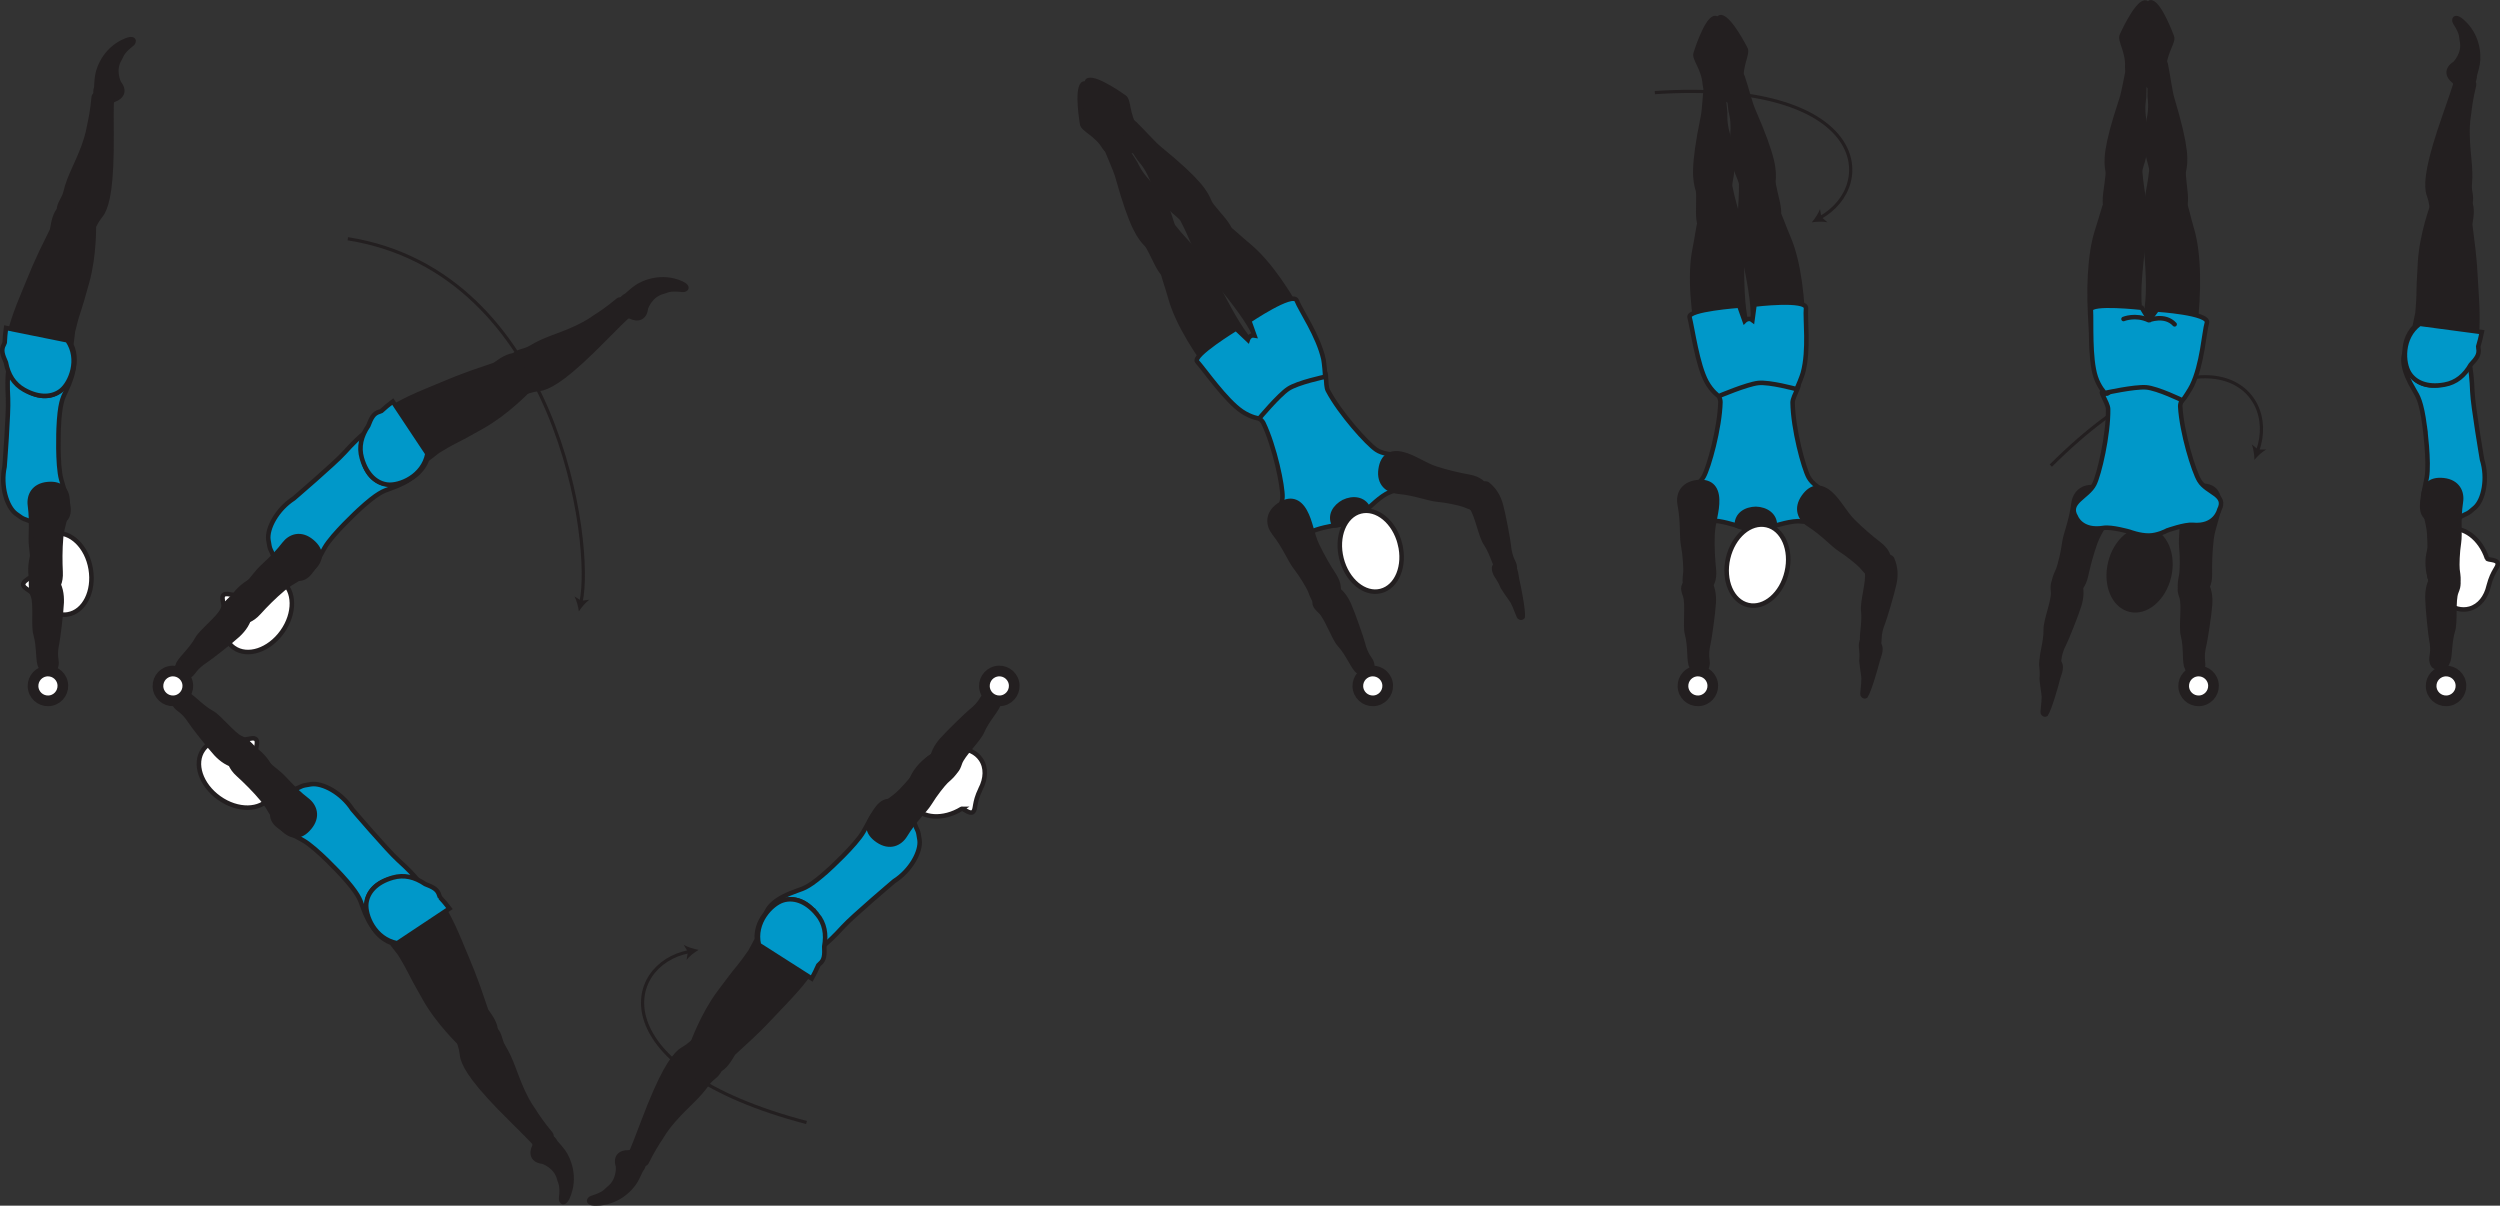 <?xml version="1.0" encoding="UTF-8" standalone="no"?>
<!-- Created with Inkscape (http://www.inkscape.org/) -->

<svg
   version="1.1"
   id="svg1"
   width="311.65"
   height="150.302"
   viewBox="0 0 311.65 150.302"
   sodipodi:docname="cell.svg"
   xmlns:inkscape="http://www.inkscape.org/namespaces/inkscape"
   xmlns:sodipodi="http://sodipodi.sourceforge.net/DTD/sodipodi-0.dtd"
   xmlns="http://www.w3.org/2000/svg"
   xmlns:svg="http://www.w3.org/2000/svg">
  <rect x="0" y="0" width="311.65" height="150.302" fill="#333333" stroke="none"/>
  <sodipodi:namedview
     id="namedview1"
     pagecolor="#ffffff"
     bordercolor="#000000"
     borderopacity="0.25"
     inkscape:showpageshadow="2"
     inkscape:pageopacity="0.0"
     inkscape:pagecheckerboard="0"
     inkscape:deskcolor="#d1d1d1">
    <inkscape:page
       x="0"
       y="0"
       inkscape:label="1"
       id="page1"
       width="311.65"
       height="150.302"
       margin="0"
       bleed="0" />
  </sodipodi:namedview>
  <defs
     id="defs1" />
  <path
     style="fill:#231f20;fill-opacity:1;fill-rule:nonzero;stroke:#231f20;stroke-width:0.566;stroke-linecap:round;stroke-linejoin:round;stroke-miterlimit:4;stroke-dasharray:none;stroke-opacity:1"
     d="m 221.276,65.532 c 0,0 -1.177,0.593 -2.338,0.568 -1.162,-0.027 -2.407,-0.568 -2.407,-0.568 l 0.021,-3.297 4.787,0.027 z"
     id="path361" />
  <path
     style="fill:#231f20;fill-opacity:1;fill-rule:nonzero;stroke:#231f20;stroke-width:0.566;stroke-linecap:round;stroke-linejoin:round;stroke-miterlimit:4;stroke-dasharray:none;stroke-opacity:1"
     d="m 170.583,63.339 c 0,0 -0.776,1.068 -1.822,1.573 -1.047,0.505 -2.402,0.589 -2.402,0.589 l -1.484,-2.939 4.271,-2.167 z"
     id="path362" />
  <path
     style="fill:none;stroke:#231f20;stroke-width:0.4;stroke-linecap:butt;stroke-linejoin:miter;stroke-miterlimit:4;stroke-dasharray:none;stroke-opacity:1"
     d="m 206.292,11.543 c 26.432,-1.704 27.968,11.484 20.619,15.588"
     id="path363" />
  <path
     style="fill:#231f20;fill-opacity:1;fill-rule:nonzero;stroke:none"
     d="m 225.859,27.72 c 0.391,-0.464 0.828,-1.12 1.027,-1.663 l 0.161,0.996 0.765,0.661 c -0.568,-0.12 -1.358,-0.089 -1.953,0.005"
     id="path364" />
  <path
     style="fill:#231f20;fill-opacity:1;fill-rule:nonzero;stroke:none"
     d="m 215.902,49.111 c -3.6,-0.188 -3.188,-1.819 -3.986,-5.819 -0.874,-4.375 -1.312,-9.031 -0.65,-12.265 0.729,-3.615 0.286,-3.88 2.12,-4.437 1.844,-0.552 2.088,0.188 3.125,0.953 1.197,0.88 0.093,8.156 1.187,12.776 0.51,2.172 3.146,7.031 1.849,7.683 -1.297,0.656 -3.645,1.109 -3.645,1.109"
     id="path365" />
  <path
     style="fill:none;stroke:#231f20;stroke-width:0.566;stroke-linecap:butt;stroke-linejoin:miter;stroke-miterlimit:4;stroke-dasharray:none;stroke-opacity:1"
     d="m 215.902,49.111 c -3.6,-0.188 -3.188,-1.819 -3.986,-5.819 -0.874,-4.375 -1.312,-9.031 -0.65,-12.265 0.729,-3.615 0.286,-3.88 2.12,-4.437 1.844,-0.552 2.088,0.188 3.125,0.953 1.197,0.88 0.093,8.156 1.187,12.776 0.51,2.172 3.146,7.031 1.849,7.683 -1.297,0.656 -3.645,1.109 -3.645,1.109 z"
     id="path366" />
  <path
     style="fill:#231f20;fill-opacity:1;fill-rule:nonzero;stroke:none"
     d="m 214.626,28.48 c -2.23,0.401 -2.871,0.547 -2.923,-1.953 -0.016,-0.635 0.079,-2.412 -0.031,-2.781 -0.376,-1.244 -0.709,-2.719 0.615,-9.167 0.203,-1 0.265,-2.979 0.432,-4.369 0.156,-1.349 2.287,-0.177 2.235,0.353 -0.183,1.704 0.072,2.844 0.093,3.464 0.016,0.427 -0.093,1.229 0.364,2.828 1.172,4.115 0.104,5.563 0.276,6.443 0.491,2.537 1.433,4.604 0.865,4.959 -0.917,0.579 -1.926,0.224 -1.926,0.224"
     id="path367" />
  <path
     style="fill:none;stroke:#231f20;stroke-width:0.566;stroke-linecap:butt;stroke-linejoin:miter;stroke-miterlimit:4;stroke-dasharray:none;stroke-opacity:1"
     d="m 214.626,28.48 c -2.23,0.401 -2.871,0.547 -2.923,-1.953 -0.016,-0.635 0.079,-2.412 -0.031,-2.781 -0.376,-1.244 -0.709,-2.719 0.615,-9.167 0.203,-1 0.265,-2.979 0.432,-4.369 0.156,-1.349 2.287,-0.177 2.235,0.353 -0.183,1.704 0.072,2.844 0.093,3.464 0.016,0.427 -0.093,1.229 0.364,2.828 1.172,4.115 0.104,5.563 0.276,6.443 0.491,2.537 1.433,4.604 0.865,4.959 -0.917,0.579 -1.926,0.224 -1.926,0.224 z"
     id="path368" />
  <path
     style="fill:#231f20;fill-opacity:1;fill-rule:nonzero;stroke:none"
     d="m 222.078,48.292 c 3.485,-0.911 2.75,-2.427 2.724,-6.505 -0.036,-4.457 -0.547,-9.109 -1.848,-12.14 -1.448,-3.391 -1.068,-3.745 -2.98,-3.912 -1.911,-0.172 -2,0.6 -2.864,1.557 -0.995,1.115 1.562,8.011 1.426,12.761 -0.062,2.224 -1.656,7.515 -0.254,7.895 1.405,0.376 3.796,0.344 3.796,0.344"
     id="path369" />
  <path
     style="fill:none;stroke:#231f20;stroke-width:0.566;stroke-linecap:butt;stroke-linejoin:miter;stroke-miterlimit:4;stroke-dasharray:none;stroke-opacity:1"
     d="m 222.078,48.292 c 3.485,-0.911 2.75,-2.427 2.724,-6.505 -0.036,-4.457 -0.547,-9.109 -1.848,-12.14 -1.448,-3.391 -1.068,-3.745 -2.98,-3.912 -1.911,-0.172 -2,0.6 -2.864,1.557 -0.995,1.115 1.562,8.011 1.426,12.761 -0.062,2.224 -1.656,7.515 -0.254,7.895 1.405,0.376 3.796,0.344 3.796,0.344 z"
     id="path370" />
  <path
     style="fill:#0098c9;fill-opacity:1;fill-rule:nonzero;stroke:none"
     d="m 219.02,40.491 c -0.494,-0.005 -1.104,0.421 -1.104,0.421 0,0 -0.738,5.797 -3.473,7.292 l -0.355,0.011 c -0.901,-0.871 0.402,1.161 0.38,1.905 -0.077,3.251 -1.442,8.167 -2.104,9.324 -0.916,1.588 -3.489,2.083 -2.442,3.979 0,0 0.604,1.844 3.396,1.505 1.005,-0.125 3.213,0.604 3.213,0.604 -0.011,-0.041 -0.016,-0.084 -0.016,-0.12 0.005,-1.255 1.079,-1.964 2.417,-1.979 h -0.073 c 1.339,0.031 2.401,0.812 2.391,2 0,0.041 -0.006,0.083 -0.015,0.12 0,0 2.213,-0.704 3.223,-0.563 2.786,0.375 3.349,-1.74 3.349,-1.74 1.073,-1.88 -1.443,-2.136 -2.333,-3.735 -0.651,-1.167 -1.963,-6.093 -2.006,-9.348 -0.01,-0.74 1.314,-2.756 0.407,-1.896 l -0.36,-0.021 c -2.719,-1.521 -3.395,-7.323 -3.395,-7.323 0,0 -0.605,-0.437 -1.1,-0.437"
     id="path371" />
  <path
     style="fill:none;stroke:#231f20;stroke-width:0.566;stroke-linecap:butt;stroke-linejoin:miter;stroke-miterlimit:4;stroke-dasharray:none;stroke-opacity:1"
     d="m 219.02,40.491 c -0.494,-0.005 -1.104,0.421 -1.104,0.421 0,0 -0.738,5.797 -3.473,7.292 l -0.355,0.011 c -0.901,-0.871 0.402,1.161 0.38,1.905 -0.077,3.251 -1.442,8.167 -2.104,9.324 -0.916,1.588 -3.489,2.083 -2.442,3.979 0,0 0.604,1.844 3.396,1.505 1.005,-0.125 3.213,0.604 3.213,0.604 -0.011,-0.041 -0.016,-0.084 -0.016,-0.12 0.005,-1.255 1.079,-1.964 2.417,-1.979 h -0.073 c 1.339,0.031 2.401,0.812 2.391,2 0,0.041 -0.006,0.083 -0.015,0.12 0,0 2.213,-0.704 3.223,-0.563 2.786,0.375 3.349,-1.74 3.349,-1.74 1.073,-1.88 -1.443,-2.136 -2.333,-3.735 -0.651,-1.167 -1.963,-6.093 -2.006,-9.348 -0.01,-0.74 1.314,-2.756 0.407,-1.896 l -0.36,-0.021 c -2.719,-1.521 -3.395,-7.323 -3.395,-7.323 0,0 -0.605,-0.437 -1.1,-0.437 z"
     id="path372" />
  <path
     style="fill:#231f20;fill-opacity:1;fill-rule:nonzero;stroke:none"
     d="m 219.172,27.839 c 2.26,-0.067 2.922,-0.057 2.454,-2.515 -0.126,-0.625 -0.584,-2.339 -0.554,-2.729 0.11,-1.292 0.126,-2.803 -2.509,-8.833 -0.407,-0.937 -0.881,-2.86 -1.328,-4.183 -0.433,-1.292 -2.276,0.303 -2.111,0.808 0.527,1.629 0.516,2.796 0.626,3.405 0.078,0.423 0.349,1.183 0.234,2.844 -0.292,4.265 1.058,5.459 1.074,6.36 0.046,2.583 -0.448,4.801 0.181,5.031 1.016,0.369 1.933,-0.188 1.933,-0.188"
     id="path373" />
  <path
     style="fill:none;stroke:#231f20;stroke-width:0.566;stroke-linecap:butt;stroke-linejoin:miter;stroke-miterlimit:4;stroke-dasharray:none;stroke-opacity:1"
     d="m 219.172,27.839 c 2.26,-0.067 2.922,-0.057 2.454,-2.515 -0.126,-0.625 -0.584,-2.339 -0.554,-2.729 0.11,-1.292 0.126,-2.803 -2.509,-8.833 -0.407,-0.937 -0.881,-2.86 -1.328,-4.183 -0.433,-1.292 -2.276,0.303 -2.111,0.808 0.527,1.629 0.516,2.796 0.626,3.405 0.078,0.423 0.349,1.183 0.234,2.844 -0.292,4.265 1.058,5.459 1.074,6.36 0.046,2.583 -0.448,4.801 0.181,5.031 1.016,0.369 1.933,-0.188 1.933,-0.188 z"
     id="path374" />
  <path
     style="fill:#0098c9;fill-opacity:1;fill-rule:nonzero;stroke:none"
     d="m 223.943,48.506 c 0.177,-0.307 0.687,-1.572 0.807,-2.02 0.781,-2.865 0.256,-6.781 0.385,-8.047 0.131,-1.271 -6.416,-0.475 -6.416,-0.475 l -0.261,1.937 c -0.495,-0.385 -0.979,0.1 -0.979,0.1 l -0.672,-1.901 c 0,0 -6.443,0.468 -6.187,1.443 0.359,1.349 0.958,5.937 2.14,8.083 0.651,1.183 1.495,1.761 1.495,1.761 0,0 3.5,-1.485 4.917,-1.641 1.416,-0.161 4.771,0.76 4.771,0.76"
     id="path375" />
  <path
     style="fill:none;stroke:#231f20;stroke-width:0.566;stroke-linecap:butt;stroke-linejoin:miter;stroke-miterlimit:4;stroke-dasharray:none;stroke-opacity:1"
     d="m 223.943,48.506 c 0.177,-0.307 0.687,-1.572 0.807,-2.02 0.781,-2.865 0.256,-6.781 0.385,-8.047 0.131,-1.271 -6.416,-0.475 -6.416,-0.475 l -0.261,1.937 c -0.495,-0.385 -0.979,0.1 -0.979,0.1 l -0.672,-1.901 c 0,0 -6.443,0.468 -6.187,1.443 0.359,1.349 0.958,5.937 2.14,8.083 0.651,1.183 1.495,1.761 1.495,1.761 0,0 3.5,-1.485 4.917,-1.641 1.416,-0.161 4.771,0.76 4.771,0.76 z"
     id="path376" />
  <path
     style="fill:#231f20;fill-opacity:1;fill-rule:nonzero;stroke:none"
     d="m 217.542,6.074 c 0.36,0.563 -0.683,2.037 -0.479,3.995 0.041,0.401 -0.115,0.74 -0.209,1.1 -0.391,1.463 -1.547,2.561 -2.906,-1.016 -0.182,-0.495 -0.046,-2.589 -0.38,-3.297 -0.802,-1.687 0.452,-4.765 0.963,-4.687 1.109,0.156 3.011,3.905 3.011,3.905"
     id="path377" />
  <path
     style="fill:none;stroke:#231f20;stroke-width:0.645;stroke-linecap:round;stroke-linejoin:round;stroke-miterlimit:4;stroke-dasharray:none;stroke-opacity:1"
     d="m 217.542,6.074 c 0.36,0.563 -0.683,2.037 -0.479,3.995 0.041,0.401 -0.115,0.74 -0.209,1.1 -0.391,1.463 -1.547,2.561 -2.906,-1.016 -0.182,-0.495 -0.046,-2.589 -0.38,-3.297 -0.802,-1.687 0.452,-4.765 0.963,-4.687 1.109,0.156 3.011,3.905 3.011,3.905 z"
     id="path378" />
  <path
     style="fill:#231f20;fill-opacity:1;fill-rule:nonzero;stroke:none"
     d="m 211.427,6.642 c -0.26,0.615 1.011,1.891 1.136,3.855 0.031,0.4 0.239,0.713 0.396,1.052 0.629,1.375 1.952,2.265 2.687,-1.491 0.098,-0.52 -0.38,-2.561 -0.172,-3.317 0.505,-1.796 -1.244,-4.62 -1.739,-4.459 -1.063,0.339 -2.308,4.36 -2.308,4.36"
     id="path379" />
  <path
     style="fill:none;stroke:#231f20;stroke-width:0.645;stroke-linecap:round;stroke-linejoin:round;stroke-miterlimit:4;stroke-dasharray:none;stroke-opacity:1"
     d="m 211.427,6.642 c -0.26,0.615 1.011,1.891 1.136,3.855 0.031,0.4 0.239,0.713 0.396,1.052 0.629,1.375 1.952,2.265 2.687,-1.491 0.098,-0.52 -0.38,-2.561 -0.172,-3.317 0.505,-1.796 -1.244,-4.62 -1.739,-4.459 -1.063,0.339 -2.308,4.36 -2.308,4.36 z"
     id="path380" />
  <path
     style="fill:#231f20;fill-opacity:1;fill-rule:nonzero;stroke:none"
     d="m 158.302,51.183 c -3.287,1.475 -3.667,-0.167 -6.197,-3.359 -2.776,-3.495 -5.287,-7.437 -6.178,-10.615 -1,-3.552 -1.516,-3.589 -0.136,-4.917 1.387,-1.333 1.939,-0.787 3.21,-0.583 1.473,0.239 3.812,7.219 6.89,10.828 1.448,1.697 6.011,4.817 5.151,5.989 -0.855,1.177 -2.74,2.656 -2.74,2.656"
     id="path381" />
  <path
     style="fill:none;stroke:#231f20;stroke-width:0.566;stroke-linecap:butt;stroke-linejoin:miter;stroke-miterlimit:4;stroke-dasharray:none;stroke-opacity:1"
     d="m 158.302,51.183 c -3.287,1.475 -3.667,-0.167 -6.197,-3.359 -2.776,-3.495 -5.287,-7.437 -6.178,-10.615 -1,-3.552 -1.516,-3.589 -0.136,-4.917 1.387,-1.333 1.939,-0.787 3.21,-0.583 1.473,0.239 3.812,7.219 6.89,10.828 1.448,1.697 6.011,4.817 5.151,5.989 -0.855,1.177 -2.74,2.656 -2.74,2.656 z"
     id="path382" />
  <path
     style="fill:#231f20;fill-opacity:1;fill-rule:nonzero;stroke:none"
     d="m 147.75,33.407 c -1.796,1.375 -2.301,1.797 -3.489,-0.405 -0.302,-0.557 -1.026,-2.183 -1.298,-2.459 -0.9,-0.937 -1.869,-2.099 -3.634,-8.443 -0.276,-0.98 -1.12,-2.765 -1.61,-4.079 -0.48,-1.276 1.954,-1.203 2.146,-0.708 0.62,1.604 1.37,2.495 1.672,3.041 0.202,0.369 0.474,1.136 1.609,2.349 2.923,3.125 2.631,4.901 3.188,5.609 1.593,2.031 3.375,3.443 3.036,4.011 -0.557,0.937 -1.62,1.083 -1.62,1.083"
     id="path383" />
  <path
     style="fill:none;stroke:#231f20;stroke-width:0.566;stroke-linecap:butt;stroke-linejoin:miter;stroke-miterlimit:4;stroke-dasharray:none;stroke-opacity:1"
     d="m 147.75,33.407 c -1.796,1.375 -2.301,1.797 -3.489,-0.405 -0.302,-0.557 -1.026,-2.183 -1.298,-2.459 -0.9,-0.937 -1.869,-2.099 -3.634,-8.443 -0.276,-0.98 -1.12,-2.765 -1.61,-4.079 -0.48,-1.276 1.954,-1.203 2.146,-0.708 0.62,1.604 1.37,2.495 1.672,3.041 0.202,0.369 0.474,1.136 1.609,2.349 2.923,3.125 2.631,4.901 3.188,5.609 1.593,2.031 3.375,3.443 3.036,4.011 -0.557,0.937 -1.62,1.083 -1.62,1.083 z"
     id="path384" />
  <path
     style="fill:#231f20;fill-opacity:1;fill-rule:nonzero;stroke:none"
     d="m 163.422,47.631 c 2.693,-2.396 1.349,-3.411 -0.541,-7.025 -2.063,-3.953 -4.642,-7.855 -7.183,-9.964 -2.839,-2.349 -2.661,-2.844 -4.437,-2.12 -1.782,0.719 -1.511,1.448 -1.839,2.699 -0.375,1.443 5.047,6.411 7.093,10.697 0.959,2.011 1.959,7.448 3.376,7.14 1.422,-0.301 3.531,-1.427 3.531,-1.427"
     id="path385" />
  <path
     style="fill:none;stroke:#231f20;stroke-width:0.566;stroke-linecap:butt;stroke-linejoin:miter;stroke-miterlimit:4;stroke-dasharray:none;stroke-opacity:1"
     d="m 163.422,47.631 c 2.693,-2.396 1.349,-3.411 -0.541,-7.025 -2.063,-3.953 -4.642,-7.855 -7.183,-9.964 -2.839,-2.349 -2.661,-2.844 -4.437,-2.12 -1.782,0.719 -1.511,1.448 -1.839,2.699 -0.375,1.443 5.047,6.411 7.093,10.697 0.959,2.011 1.959,7.448 3.376,7.14 1.422,-0.301 3.531,-1.427 3.531,-1.427 z"
     id="path386" />
  <path
     style="fill:#0098c9;fill-opacity:1;fill-rule:nonzero;stroke:none"
     d="m 157.146,42.084 c -0.437,0.224 -0.787,0.88 -0.787,0.88 0,0 1.986,5.495 0.235,8.073 l -0.312,0.177 c -1.199,-0.365 0.891,0.848 1.208,1.515 1.416,2.933 2.448,7.928 2.385,9.261 -0.088,1.833 -2.156,3.448 -0.36,4.651 0,0 1.382,1.369 3.71,-0.208 0.838,-0.573 3.134,-0.932 3.134,-0.932 -0.025,-0.027 -0.052,-0.063 -0.072,-0.095 -0.562,-1.125 0.072,-2.239 1.255,-2.864 l -0.068,0.036 c 1.204,-0.588 2.505,-0.38 3.041,0.688 0.022,0.031 0.032,0.072 0.043,0.115 0,0 1.651,-1.641 2.609,-1.98 2.646,-0.937 2.187,-3.072 2.187,-3.072 0.095,-2.167 -2.26,-1.24 -3.781,-2.256 -1.115,-0.739 -4.531,-4.525 -6.052,-7.405 -0.348,-0.657 -0.088,-3.053 -0.506,-1.876 l -0.328,0.152 c -3.109,-0.115 -6.364,-4.975 -6.364,-4.975 0,0 -0.734,-0.109 -1.177,0.115"
     id="path387" />
  <path
     style="fill:none;stroke:#231f20;stroke-width:0.566;stroke-linecap:butt;stroke-linejoin:miter;stroke-miterlimit:4;stroke-dasharray:none;stroke-opacity:1"
     d="m 157.146,42.084 c -0.437,0.224 -0.787,0.88 -0.787,0.88 0,0 1.986,5.495 0.235,8.073 l -0.312,0.177 c -1.199,-0.365 0.891,0.848 1.208,1.515 1.416,2.933 2.448,7.928 2.385,9.261 -0.088,1.833 -2.156,3.448 -0.36,4.651 0,0 1.382,1.369 3.71,-0.208 0.838,-0.573 3.134,-0.932 3.134,-0.932 -0.025,-0.027 -0.052,-0.063 -0.072,-0.095 -0.562,-1.125 0.072,-2.239 1.255,-2.864 l -0.068,0.036 c 1.204,-0.588 2.505,-0.38 3.041,0.688 0.022,0.031 0.032,0.072 0.043,0.115 0,0 1.651,-1.641 2.609,-1.98 2.646,-0.937 2.187,-3.072 2.187,-3.072 0.095,-2.167 -2.26,-1.24 -3.781,-2.256 -1.115,-0.739 -4.531,-4.525 -6.052,-7.405 -0.348,-0.657 -0.088,-3.053 -0.506,-1.876 l -0.328,0.152 c -3.109,-0.115 -6.364,-4.975 -6.364,-4.975 0,0 -0.734,-0.109 -1.177,0.115 z"
     id="path388" />
  <path
     style="fill:#ffffff;fill-opacity:1;fill-rule:nonzero;stroke:none"
     d="m 174.515,67.787 c -0.692,-2.733 -2.885,-4.541 -4.9,-4.03 -2.01,0.511 -3.078,3.14 -2.385,5.88 0.692,2.734 2.885,4.546 4.895,4.036 2.016,-0.51 3.089,-3.146 2.39,-5.886"
     id="path389" />
  <path
     style="fill:none;stroke:#231f20;stroke-width:0.566;stroke-linecap:butt;stroke-linejoin:miter;stroke-miterlimit:4;stroke-dasharray:none;stroke-opacity:1"
     d="m 174.515,67.787 c -0.692,-2.733 -2.885,-4.541 -4.9,-4.03 -2.01,0.511 -3.078,3.14 -2.385,5.88 0.692,2.734 2.885,4.546 4.895,4.036 2.016,-0.51 3.089,-3.146 2.39,-5.886 z"
     id="path390" />
  <path
     style="fill:#231f20;fill-opacity:1;fill-rule:nonzero;stroke:none"
     d="m 151.506,30.767 c 1.984,-1.095 2.577,-1.391 1.036,-3.365 -0.396,-0.495 -1.588,-1.812 -1.735,-2.176 -0.494,-1.199 -1.166,-2.548 -6.265,-6.715 -0.792,-0.651 -2.088,-2.14 -3.093,-3.115 -0.975,-0.948 -1.886,1.308 -1.506,1.683 1.214,1.208 1.735,2.251 2.11,2.745 0.265,0.344 0.853,0.891 1.505,2.421 1.687,3.932 3.432,4.375 3.859,5.172 1.218,2.276 1.792,4.475 2.453,4.391 1.079,-0.131 1.636,-1.041 1.636,-1.041"
     id="path391" />
  <path
     style="fill:none;stroke:#231f20;stroke-width:0.566;stroke-linecap:butt;stroke-linejoin:miter;stroke-miterlimit:4;stroke-dasharray:none;stroke-opacity:1"
     d="m 151.506,30.767 c 1.984,-1.095 2.577,-1.391 1.036,-3.365 -0.396,-0.495 -1.588,-1.812 -1.735,-2.176 -0.494,-1.199 -1.166,-2.548 -6.265,-6.715 -0.792,-0.651 -2.088,-2.14 -3.093,-3.115 -0.975,-0.948 -1.886,1.308 -1.506,1.683 1.214,1.208 1.735,2.251 2.11,2.745 0.265,0.344 0.853,0.891 1.505,2.421 1.687,3.932 3.432,4.375 3.859,5.172 1.218,2.276 1.792,4.475 2.453,4.391 1.079,-0.131 1.636,-1.041 1.636,-1.041 z"
     id="path392" />
  <path
     style="fill:#0098c9;fill-opacity:1;fill-rule:nonzero;stroke:none"
     d="m 165.182,46.97 c 0.021,-0.349 -0.109,-1.708 -0.197,-2.167 -0.62,-2.901 -2.875,-6.145 -3.334,-7.333 -0.464,-1.188 -5.926,2.505 -5.926,2.505 l 0.656,1.844 c -0.62,-0.115 -0.828,0.536 -0.828,0.536 l -1.47,-1.391 c 0,0 -5.514,3.365 -4.844,4.115 0.939,1.036 3.563,4.844 5.595,6.213 1.115,0.756 2.129,0.885 2.129,0.885 0,0 2.439,-2.916 3.631,-3.708 1.188,-0.787 4.588,-1.5 4.588,-1.5"
     id="path393" />
  <path
     style="fill:none;stroke:#231f20;stroke-width:0.566;stroke-linecap:butt;stroke-linejoin:miter;stroke-miterlimit:4;stroke-dasharray:none;stroke-opacity:1"
     d="m 165.182,46.97 c 0.021,-0.349 -0.109,-1.708 -0.197,-2.167 -0.62,-2.901 -2.875,-6.145 -3.334,-7.333 -0.464,-1.188 -5.926,2.505 -5.926,2.505 l 0.656,1.844 c -0.62,-0.115 -0.828,0.536 -0.828,0.536 l -1.47,-1.391 c 0,0 -5.514,3.365 -4.844,4.115 0.939,1.036 3.563,4.844 5.595,6.213 1.115,0.756 2.129,0.885 2.129,0.885 0,0 2.439,-2.916 3.631,-3.708 1.188,-0.787 4.588,-1.5 4.588,-1.5 z"
     id="path394" />
  <path
     style="fill:#231f20;fill-opacity:1;fill-rule:nonzero;stroke:none"
     d="m 140.125,12.142 c 0.578,0.333 0.318,2.12 1.396,3.771 0.218,0.333 0.234,0.713 0.318,1.073 0.318,1.479 -0.209,2.989 -3.052,0.421 -0.39,-0.359 -1.224,-2.281 -1.844,-2.76 -1.485,-1.136 -1.776,-4.448 -1.281,-4.609 1.057,-0.365 4.463,2.104 4.463,2.104"
     id="path395" />
  <path
     style="fill:none;stroke:#231f20;stroke-width:0.645;stroke-linecap:round;stroke-linejoin:round;stroke-miterlimit:4;stroke-dasharray:none;stroke-opacity:1"
     d="m 140.125,12.142 c 0.578,0.333 0.318,2.12 1.396,3.771 0.218,0.333 0.234,0.713 0.318,1.073 0.318,1.479 -0.209,2.989 -3.052,0.421 -0.39,-0.359 -1.224,-2.281 -1.844,-2.76 -1.485,-1.136 -1.776,-4.448 -1.281,-4.609 1.057,-0.365 4.463,2.104 4.463,2.104 z"
     id="path396" />
  <path
     style="fill:#231f20;fill-opacity:1;fill-rule:nonzero;stroke:none"
     d="m 134.938,15.434 c 0.052,0.667 1.765,1.224 2.776,2.911 0.208,0.344 0.536,0.527 0.828,0.756 1.188,0.937 2.776,1.125 1.713,-2.552 -0.15,-0.511 -1.51,-2.104 -1.666,-2.876 -0.37,-1.828 -3.219,-3.541 -3.578,-3.171 -0.792,0.791 -0.073,4.932 -0.073,4.932"
     id="path397" />
  <path
     style="fill:none;stroke:#231f20;stroke-width:0.645;stroke-linecap:round;stroke-linejoin:round;stroke-miterlimit:4;stroke-dasharray:none;stroke-opacity:1"
     d="m 134.938,15.434 c 0.052,0.667 1.765,1.224 2.776,2.911 0.208,0.344 0.536,0.527 0.828,0.756 1.188,0.937 2.776,1.125 1.713,-2.552 -0.15,-0.511 -1.51,-2.104 -1.666,-2.876 -0.37,-1.828 -3.219,-3.541 -3.578,-3.171 -0.792,0.791 -0.073,4.932 -0.073,4.932 z"
     id="path398" />
  <path
     style="fill:#231f20;fill-opacity:1;fill-rule:nonzero;stroke:none"
     d="m 76.933,145.423 c -0.412,-1.292 0.364,-1.912 1.401,-1.88 0.307,0.011 0.583,-0.303 0.885,-0.271 0.698,0.078 1.74,1.479 0.792,2.646 -0.068,0.078 -0.37,0.838 -0.688,1.374 -0.614,1.043 -2.354,2.834 -5.057,2.844 -1.276,0.011 -1.041,-0.749 -0.527,-0.906 1.636,-0.506 1.683,-0.864 2.063,-1.156 1.297,-0.979 1.131,-2.651 1.131,-2.651"
     id="path399" />
  <path
     style="fill:none;stroke:#231f20;stroke-width:0.333;stroke-linecap:butt;stroke-linejoin:miter;stroke-miterlimit:4;stroke-dasharray:none;stroke-opacity:1"
     d="m 76.933,145.423 c -0.412,-1.292 0.364,-1.912 1.401,-1.88 0.307,0.011 0.583,-0.303 0.885,-0.271 0.698,0.078 1.74,1.479 0.792,2.646 -0.068,0.078 -0.37,0.838 -0.688,1.374 -0.614,1.043 -2.354,2.834 -5.057,2.844 -1.276,0.011 -1.041,-0.749 -0.527,-0.906 1.636,-0.506 1.683,-0.864 2.063,-1.156 1.297,-0.979 1.131,-2.651 1.131,-2.651 z"
     id="path400" />
  <path
     style="fill:#231f20;fill-opacity:1;fill-rule:nonzero;stroke:none"
     d="m 88.99,131.063 c -1.667,-1.531 -2.199,-1.604 -2.891,-0.943 -0.464,0.439 -1.046,0.694 -1.338,0.943 -0.979,0.855 -2.276,2.688 -4.599,8.844 -0.521,1.396 -1.276,3.355 -1.651,4.131 -0.584,1.224 1.848,1.369 2.078,0.89 0.76,-1.541 1.406,-2.532 1.756,-3.052 0.238,-0.354 0.577,-1.037 1.676,-2.286 1.672,-1.896 2.953,-2.782 4.161,-4.522 0.557,-0.806 1.496,-1.057 1.636,-2.129 0.156,-1.073 -0.828,-1.876 -0.828,-1.876"
     id="path401" />
  <path
     style="fill:none;stroke:#231f20;stroke-width:0.566;stroke-linecap:butt;stroke-linejoin:miter;stroke-miterlimit:4;stroke-dasharray:none;stroke-opacity:1"
     d="m 88.99,131.063 c -1.667,-1.531 -2.199,-1.604 -2.891,-0.943 -0.464,0.439 -1.046,0.694 -1.338,0.943 -0.979,0.855 -2.276,2.688 -4.599,8.844 -0.521,1.396 -1.276,3.355 -1.651,4.131 -0.584,1.224 1.848,1.369 2.078,0.89 0.76,-1.541 1.406,-2.532 1.756,-3.052 0.238,-0.354 0.577,-1.037 1.676,-2.286 1.672,-1.896 2.953,-2.782 4.161,-4.522 0.557,-0.806 1.496,-1.057 1.636,-2.129 0.156,-1.073 -0.828,-1.876 -0.828,-1.876 z"
     id="path402" />
  <path
     style="fill:#0098c9;fill-opacity:1;fill-rule:nonzero;stroke:none"
     d="m 103.313,108.423 c -2.323,2.104 -3.047,2.302 -3.922,2.604 -5.464,1.886 -4.432,4.536 -2.141,6.287 2.688,2.063 3.615,2.855 7.86,-1.797 1.177,-1.296 6.348,-5.672 6.348,-5.672 2.068,-1.312 3.376,-3.698 3.172,-5.14 -0.213,-1.516 -0.239,-0.896 -0.692,-2.271 -0.432,-1.308 -2.079,-2.745 -3.303,-2.563 -1.177,0.178 -1.806,1.719 -3.005,3.823 -0.948,1.661 -4.317,4.729 -4.317,4.729"
     id="path403" />
  <path
     style="fill:none;stroke:#231f20;stroke-width:0.566;stroke-linecap:butt;stroke-linejoin:miter;stroke-miterlimit:4;stroke-dasharray:none;stroke-opacity:1"
     d="m 103.313,108.423 c -2.323,2.104 -3.047,2.302 -3.922,2.604 -5.464,1.886 -4.432,4.536 -2.141,6.287 2.688,2.063 3.615,2.855 7.86,-1.797 1.177,-1.296 6.348,-5.672 6.348,-5.672 2.068,-1.312 3.376,-3.698 3.172,-5.14 -0.213,-1.516 -0.239,-0.896 -0.692,-2.271 -0.432,-1.308 -2.079,-2.745 -3.303,-2.563 -1.177,0.178 -1.806,1.719 -3.005,3.823 -0.948,1.661 -4.317,4.729 -4.317,4.729 z"
     id="path404" />
  <path
     style="fill:#ffffff;fill-opacity:1;fill-rule:nonzero;stroke:none"
     d="m 119.87,100.83 c 0.213,-0.115 1,0.724 1.412,0.396 0.405,-0.333 0.077,-1.053 0.943,-2.849 l 0.005,-0.016 c 0.676,-1.292 0.739,-2.678 0.031,-3.714 -1.172,-1.713 -4.011,-1.808 -6.344,-0.213 -2.334,1.599 -3.266,4.276 -2.094,5.989 1.12,1.646 3.776,1.803 6.047,0.407"
     id="path405" />
  <path
     style="fill:none;stroke:#231f20;stroke-width:0.566;stroke-linecap:butt;stroke-linejoin:miter;stroke-miterlimit:4;stroke-dasharray:none;stroke-opacity:1"
     d="m 119.87,100.83 c 0.213,-0.115 1,0.724 1.412,0.396 0.405,-0.333 0.077,-1.053 0.943,-2.849 l 0.005,-0.016 c 0.676,-1.292 0.739,-2.678 0.031,-3.714 -1.172,-1.713 -4.011,-1.808 -6.344,-0.213 -2.334,1.599 -3.266,4.276 -2.094,5.989 1.12,1.646 3.776,1.803 6.047,0.407 z"
     id="path406" />
  <path
     style="fill:#231f20;fill-opacity:1;fill-rule:nonzero;stroke:none"
     d="m 86.949,132.454 c 2.713,2.953 4.161,-0.859 4.514,-1.187 3.71,-3.371 3.886,-3.708 6.527,-6.475 3.817,-3.994 5.817,-7.317 4.14,-10.218 -1.135,-1.968 -2.645,-2.609 -3.948,-2.416 -1.443,0.219 -4.015,2.077 -3.837,4.963 l -0.808,1.505 c -0.678,0.948 -1.006,1.423 -1.375,1.86 -0.647,0.771 -1.292,1.629 -2.464,3.197 -2.083,2.776 -3.375,6.396 -3.375,6.396 -0.724,1.016 0.626,2.375 0.626,2.375"
     id="path407" />
  <path
     style="fill:none;stroke:#231f20;stroke-width:0.566;stroke-linecap:butt;stroke-linejoin:miter;stroke-miterlimit:4;stroke-dasharray:none;stroke-opacity:1"
     d="m 86.949,132.454 c 2.713,2.953 4.161,-0.859 4.514,-1.187 3.71,-3.371 3.886,-3.708 6.527,-6.475 3.817,-3.994 5.817,-7.317 4.14,-10.218 -1.135,-1.968 -2.645,-2.609 -3.948,-2.416 -1.443,0.219 -4.015,2.077 -3.837,4.963 l -0.808,1.505 c -0.678,0.948 -1.006,1.423 -1.375,1.86 -0.647,0.771 -1.292,1.629 -2.464,3.197 -2.083,2.776 -3.375,6.396 -3.375,6.396 -0.724,1.016 0.626,2.375 0.626,2.375 z"
     id="path408" />
  <path
     style="fill:#0098c9;fill-opacity:1;fill-rule:nonzero;stroke:none"
     d="m 101.859,113.975 c -1.448,-1.749 -3.041,-2.13 -4.296,-1.724 -1.385,0.454 -3.62,2.719 -2.958,5.531 l 6.588,4.204 c 0.318,-0.579 0.584,-1.125 0.818,-1.661 0.052,-0.058 0.104,-0.12 0.162,-0.162 0.624,-0.51 0.624,-1.141 0.582,-2.177 0.276,-1.532 0.047,-2.875 -0.896,-4.011"
     id="path409" />
  <path
     style="fill:none;stroke:#231f20;stroke-width:0.566;stroke-linecap:butt;stroke-linejoin:miter;stroke-miterlimit:4;stroke-dasharray:none;stroke-opacity:1"
     d="m 101.859,113.975 c -1.448,-1.749 -3.041,-2.13 -4.296,-1.724 -1.385,0.454 -3.62,2.719 -2.958,5.531 l 6.588,4.204 c 0.318,-0.579 0.584,-1.125 0.818,-1.661 0.052,-0.058 0.104,-0.12 0.162,-0.162 0.624,-0.51 0.624,-1.141 0.582,-2.177 0.276,-1.532 0.047,-2.875 -0.896,-4.011 z"
     id="path410" />
  <path
     style="fill:#231f20;fill-opacity:1;fill-rule:nonzero;stroke:none"
     d="m 124.469,87.715 c -0.047,0.64 -1.427,2.015 -2.047,3.5 -0.421,1 -2.421,2.88 -2.76,3.911 -0.317,0.937 -0.547,1.344 -1.688,1.167 -0.677,-0.104 -1.905,-0.734 -1.853,-1.244 0.124,-1.183 0.582,-2.011 1.285,-2.814 0.803,-0.916 3.188,-3.213 3.663,-3.598 1.197,-0.943 1.364,-1.662 1.661,-1.943 0.547,-0.525 0.885,-0.448 1.301,-0.167 0.798,0.536 0.438,1.188 0.438,1.188"
     id="path411" />
  <path
     style="fill:none;stroke:#231f20;stroke-width:0.566;stroke-linecap:butt;stroke-linejoin:miter;stroke-miterlimit:4;stroke-dasharray:none;stroke-opacity:1"
     d="m 124.469,87.715 c -0.047,0.64 -1.427,2.015 -2.047,3.5 -0.421,1 -2.421,2.88 -2.76,3.911 -0.317,0.937 -0.547,1.344 -1.688,1.167 -0.677,-0.104 -1.905,-0.734 -1.853,-1.244 0.124,-1.183 0.582,-2.011 1.285,-2.814 0.803,-0.916 3.188,-3.213 3.663,-3.598 1.197,-0.943 1.364,-1.662 1.661,-1.943 0.547,-0.525 0.885,-0.448 1.301,-0.167 0.798,0.536 0.438,1.188 0.438,1.188 z"
     id="path412" />
  <path
     style="fill:#231f20;fill-opacity:1;fill-rule:nonzero;stroke:none"
     d="m 119.011,94.945 c 0.943,0.89 -0.704,2.088 -1.084,2.468 -0.39,0.385 -1.364,1.604 -1.994,2.645 -0.64,1.048 -1.886,2.079 -3.099,4.063 -0.636,1.042 -1.917,1.657 -3.391,0.661 -1.453,-0.979 -1.453,-2.167 -0.489,-3.312 0.957,-1.145 2.348,-1.812 3.4,-2.901 1.052,-1.088 2.021,-2.291 2.735,-3.271 0.813,-1.12 1.636,-1.369 2.098,-1.26 1.167,0.271 1.824,0.907 1.824,0.907"
     id="path413" />
  <path
     style="fill:none;stroke:#231f20;stroke-width:0.566;stroke-linecap:butt;stroke-linejoin:miter;stroke-miterlimit:4;stroke-dasharray:none;stroke-opacity:1"
     d="m 119.011,94.945 c 0.943,0.89 -0.704,2.088 -1.084,2.468 -0.39,0.385 -1.364,1.604 -1.994,2.645 -0.64,1.048 -1.886,2.079 -3.099,4.063 -0.636,1.042 -1.917,1.657 -3.391,0.661 -1.453,-0.979 -1.453,-2.167 -0.489,-3.312 0.957,-1.145 2.348,-1.812 3.4,-2.901 1.052,-1.088 2.021,-2.291 2.735,-3.271 0.813,-1.12 1.636,-1.369 2.098,-1.26 1.167,0.271 1.824,0.907 1.824,0.907 z"
     id="path414" />
  <path
     style="fill:#231f20;fill-opacity:1;fill-rule:nonzero;stroke:none"
     d="m 305.938,7.839 c -1.142,0.724 -0.948,1.699 -0.136,2.344 0.24,0.193 0.25,0.604 0.5,0.776 0.589,0.385 2.286,-0.011 2.313,-1.511 0,-0.104 0.26,-0.885 0.359,-1.495 0.204,-1.197 0.026,-3.687 -2.031,-5.437 -0.969,-0.828 -1.276,-0.099 -0.989,0.355 0.926,1.443 0.728,1.749 0.833,2.213 0.359,1.584 -0.849,2.755 -0.849,2.755"
     id="path415" />
  <path
     style="fill:none;stroke:#231f20;stroke-width:0.333;stroke-linecap:butt;stroke-linejoin:miter;stroke-miterlimit:4;stroke-dasharray:none;stroke-opacity:1"
     d="m 305.938,7.839 c -1.142,0.724 -0.948,1.699 -0.136,2.344 0.24,0.193 0.25,0.604 0.5,0.776 0.589,0.385 2.286,-0.011 2.313,-1.511 0,-0.104 0.26,-0.885 0.359,-1.495 0.204,-1.197 0.026,-3.687 -2.031,-5.437 -0.969,-0.828 -1.276,-0.099 -0.989,0.355 0.926,1.443 0.728,1.749 0.833,2.213 0.359,1.584 -0.849,2.755 -0.849,2.755 z"
     id="path416" />
  <path
     style="fill:#231f20;fill-opacity:1;fill-rule:nonzero;stroke:none"
     d="m 305.906,26.595 c -2.26,0.093 -2.719,-0.193 -2.818,-1.147 -0.073,-0.635 -0.353,-1.197 -0.416,-1.583 -0.198,-1.281 -0.005,-3.521 2.187,-9.724 0.5,-1.407 1.188,-3.391 1.396,-4.224 0.344,-1.312 2.292,0.145 2.161,0.661 -0.405,1.667 -0.557,2.839 -0.62,3.459 -0.046,0.427 -0.233,1.167 -0.197,2.833 0.057,2.531 0.469,4.031 0.271,6.135 -0.094,0.98 0.464,1.772 -0.12,2.688 -0.578,0.917 -1.844,0.901 -1.844,0.901"
     id="path417" />
  <path
     style="fill:none;stroke:#231f20;stroke-width:0.566;stroke-linecap:butt;stroke-linejoin:miter;stroke-miterlimit:4;stroke-dasharray:none;stroke-opacity:1"
     d="m 305.906,26.595 c -2.26,0.093 -2.719,-0.193 -2.818,-1.147 -0.073,-0.635 -0.353,-1.197 -0.416,-1.583 -0.198,-1.281 -0.005,-3.521 2.187,-9.724 0.5,-1.407 1.188,-3.391 1.396,-4.224 0.344,-1.312 2.292,0.145 2.161,0.661 -0.405,1.667 -0.557,2.839 -0.62,3.459 -0.046,0.427 -0.233,1.167 -0.197,2.833 0.057,2.531 0.469,4.031 0.271,6.135 -0.094,0.98 0.464,1.772 -0.12,2.688 -0.578,0.917 -1.844,0.901 -1.844,0.901 z"
     id="path418" />
  <path
     style="fill:#0098c9;fill-opacity:1;fill-rule:nonzero;stroke:none"
     d="m 302.266,53.131 c -0.418,-3.104 -0.85,-3.724 -1.318,-4.516 -2.964,-4.963 -0.469,-6.323 2.411,-6.187 3.385,0.161 4.604,0.145 4.849,6.443 0.068,1.744 1.203,8.421 1.203,8.421 0.735,2.339 0.199,5.005 -0.885,5.98 -1.146,1.02 -0.766,0.531 -1.995,1.287 -1.177,0.719 -3.364,0.76 -4.177,-0.172 -0.786,-0.885 -0.276,-2.475 0.166,-4.86 0.344,-1.88 -0.254,-6.396 -0.254,-6.396"
     id="path419" />
  <path
     style="fill:none;stroke:#231f20;stroke-width:0.566;stroke-linecap:butt;stroke-linejoin:miter;stroke-miterlimit:4;stroke-dasharray:none;stroke-opacity:1"
     d="m 302.266,53.131 c -0.418,-3.104 -0.85,-3.724 -1.318,-4.516 -2.964,-4.963 -0.469,-6.323 2.411,-6.187 3.385,0.161 4.604,0.145 4.849,6.443 0.068,1.744 1.203,8.421 1.203,8.421 0.735,2.339 0.199,5.005 -0.885,5.98 -1.146,1.02 -0.766,0.531 -1.995,1.287 -1.177,0.719 -3.364,0.76 -4.177,-0.172 -0.786,-0.885 -0.276,-2.475 0.166,-4.86 0.344,-1.88 -0.254,-6.396 -0.254,-6.396 z"
     id="path420" />
  <path
     style="fill:#ffffff;fill-opacity:1;fill-rule:nonzero;stroke:none"
     d="m 310.031,69.611 c 0.089,0.228 1.229,0.094 1.328,0.61 0.099,0.514 -0.609,0.853 -1.109,2.781 l -0.006,0.02 c -0.317,1.417 -1.161,2.521 -2.369,2.855 -2.005,0.557 -4.235,-1.204 -4.989,-3.923 -0.751,-2.724 0.26,-5.38 2.26,-5.932 1.917,-0.536 4.046,1.057 4.885,3.589"
     id="path421" />
  <path
     style="fill:none;stroke:#231f20;stroke-width:0.566;stroke-linecap:butt;stroke-linejoin:miter;stroke-miterlimit:4;stroke-dasharray:none;stroke-opacity:1"
     d="m 310.031,69.611 c 0.089,0.228 1.229,0.094 1.328,0.61 0.099,0.514 -0.609,0.853 -1.109,2.781 l -0.006,0.02 c -0.317,1.417 -1.161,2.521 -2.369,2.855 -2.005,0.557 -4.235,-1.204 -4.989,-3.923 -0.751,-2.724 0.26,-5.38 2.26,-5.932 1.917,-0.536 4.046,1.057 4.885,3.589 z"
     id="path422" />
  <path
     style="fill:#231f20;fill-opacity:1;fill-rule:nonzero;stroke:none"
     d="m 305.239,24.215 c 3.98,-0.511 2.631,3.339 2.693,3.812 0.656,4.969 0.579,5.344 0.818,9.156 0.338,5.521 -0.271,9.349 -3.427,10.489 -2.136,0.767 -3.703,0.287 -4.573,-0.703 -0.963,-1.093 -1.735,-4.177 0.265,-6.265 l 0.355,-1.677 c 0.088,-1.156 0.145,-1.729 0.145,-2.303 0,-1.004 0.063,-2.077 0.172,-4.031 0.199,-3.473 1.548,-7.068 1.548,-7.068 0.093,-1.244 2.004,-1.411 2.004,-1.411"
     id="path423" />
  <path
     style="fill:none;stroke:#231f20;stroke-width:0.566;stroke-linecap:butt;stroke-linejoin:miter;stroke-miterlimit:4;stroke-dasharray:none;stroke-opacity:1"
     d="m 305.239,24.215 c 3.98,-0.511 2.631,3.339 2.693,3.812 0.656,4.969 0.579,5.344 0.818,9.156 0.338,5.521 -0.271,9.349 -3.427,10.489 -2.136,0.767 -3.703,0.287 -4.573,-0.703 -0.963,-1.093 -1.735,-4.177 0.265,-6.265 l 0.355,-1.677 c 0.088,-1.156 0.145,-1.729 0.145,-2.303 0,-1.004 0.063,-2.077 0.172,-4.031 0.199,-3.473 1.548,-7.068 1.548,-7.068 0.093,-1.244 2.004,-1.411 2.004,-1.411 z"
     id="path424" />
  <path
     style="fill:#0098c9;fill-opacity:1;fill-rule:nonzero;stroke:none"
     d="m 308.959,43.423 c -0.011,-0.073 -0.016,-0.151 -0.021,-0.235 0.166,-0.557 0.322,-1.145 0.448,-1.792 l -7.746,-1.031 c -2.317,1.719 -2.072,4.896 -1.301,6.136 0.692,1.119 2.156,1.853 4.396,1.447 1.447,-0.26 2.495,-1.135 3.265,-2.484 0.703,-0.765 1.11,-1.244 0.959,-2.041"
     id="path425" />
  <path
     style="fill:none;stroke:#231f20;stroke-width:0.566;stroke-linecap:butt;stroke-linejoin:miter;stroke-miterlimit:4;stroke-dasharray:none;stroke-opacity:1"
     d="m 308.959,43.423 c -0.011,-0.073 -0.016,-0.151 -0.021,-0.235 0.166,-0.557 0.322,-1.145 0.448,-1.792 l -7.746,-1.031 c -2.317,1.719 -2.072,4.896 -1.301,6.136 0.692,1.119 2.156,1.853 4.396,1.447 1.447,-0.26 2.495,-1.135 3.265,-2.484 0.703,-0.765 1.11,-1.244 0.959,-2.041 z"
     id="path426" />
  <path
     style="fill:#231f20;fill-opacity:1;fill-rule:nonzero;stroke:none"
     d="m 305.094,82.606 c 0.38,-0.527 0.202,-2.464 0.688,-4 0.328,-1.032 0.009,-3.761 0.41,-4.771 0.371,-0.917 0.454,-1.381 -0.53,-1.98 -0.584,-0.353 -1.938,-0.666 -2.224,-0.24 -0.667,0.986 -0.85,1.912 -0.828,2.98 0.016,1.214 0.364,4.511 0.478,5.11 0.314,1.494 -0.025,2.15 0.022,2.552 0.072,0.76 0.385,0.916 0.885,0.973 0.953,0.1 1.099,-0.624 1.099,-0.624"
     id="path427" />
  <path
     style="fill:none;stroke:#231f20;stroke-width:0.566;stroke-linecap:butt;stroke-linejoin:miter;stroke-miterlimit:4;stroke-dasharray:none;stroke-opacity:1"
     d="m 305.094,82.606 c 0.38,-0.527 0.202,-2.464 0.688,-4 0.328,-1.032 0.009,-3.761 0.41,-4.771 0.371,-0.917 0.454,-1.381 -0.53,-1.98 -0.584,-0.353 -1.938,-0.666 -2.224,-0.24 -0.667,0.986 -0.85,1.912 -0.828,2.98 0.016,1.214 0.364,4.511 0.478,5.11 0.314,1.494 -0.025,2.15 0.022,2.552 0.072,0.76 0.385,0.916 0.885,0.973 0.953,0.1 1.099,-0.624 1.099,-0.624 z"
     id="path428" />
  <path
     style="fill:#231f20;fill-opacity:1;fill-rule:nonzero;stroke:none"
     d="m 305.583,73.554 c 1.292,-0.068 0.803,-2.052 0.761,-2.584 -0.048,-0.547 -0.01,-2.104 0.182,-3.307 0.182,-1.214 -0.104,-2.802 0.245,-5.104 0.188,-1.209 -0.401,-2.501 -2.161,-2.693 -1.751,-0.188 -2.511,0.724 -2.516,2.219 0,1.495 0.63,2.901 0.734,4.412 0.104,1.505 0.068,3.052 -0.021,4.265 -0.093,1.375 0.371,2.099 0.797,2.312 1.063,0.547 1.979,0.48 1.979,0.48"
     id="path429" />
  <path
     style="fill:none;stroke:#231f20;stroke-width:0.566;stroke-linecap:butt;stroke-linejoin:miter;stroke-miterlimit:4;stroke-dasharray:none;stroke-opacity:1"
     d="m 305.583,73.554 c 1.292,-0.068 0.803,-2.052 0.761,-2.584 -0.048,-0.547 -0.01,-2.104 0.182,-3.307 0.182,-1.214 -0.104,-2.802 0.245,-5.104 0.188,-1.209 -0.401,-2.501 -2.161,-2.693 -1.751,-0.188 -2.511,0.724 -2.516,2.219 0,1.495 0.63,2.901 0.734,4.412 0.104,1.505 0.068,3.052 -0.021,4.265 -0.093,1.375 0.371,2.099 0.797,2.312 1.063,0.547 1.979,0.48 1.979,0.48 z"
     id="path430" />
  <path
     style="fill:#231f20;fill-opacity:1;fill-rule:nonzero;stroke:none"
     d="m 14.928,10.278 c 0.849,1.052 0.344,1.911 -0.635,2.255 -0.287,0.104 -0.433,0.495 -0.724,0.573 -0.683,0.176 -2.157,-0.751 -1.688,-2.183 0.025,-0.093 0.036,-0.917 0.14,-1.527 0.199,-1.203 1.177,-3.495 3.688,-4.479 1.188,-0.469 1.245,0.323 0.823,0.656 -1.344,1.057 -1.255,1.417 -1.506,1.823 -0.858,1.376 -0.098,2.881 -0.098,2.881"
     id="path431" />
  <path
     style="fill:none;stroke:#231f20;stroke-width:0.333;stroke-linecap:butt;stroke-linejoin:miter;stroke-miterlimit:4;stroke-dasharray:none;stroke-opacity:1"
     d="m 14.928,10.278 c 0.849,1.052 0.344,1.911 -0.635,2.255 -0.287,0.104 -0.433,0.495 -0.724,0.573 -0.683,0.176 -2.157,-0.751 -1.688,-2.183 0.025,-0.093 0.036,-0.917 0.14,-1.527 0.199,-1.203 1.177,-3.495 3.688,-4.479 1.188,-0.469 1.245,0.323 0.823,0.656 -1.344,1.057 -1.255,1.417 -1.506,1.823 -0.858,1.376 -0.098,2.881 -0.098,2.881 z"
     id="path432" />
  <path
     style="fill:#231f20;fill-opacity:1;fill-rule:nonzero;stroke:none"
     d="m 8.854,28.016 c 2.11,0.823 2.631,0.704 3.038,-0.161 0.276,-0.577 0.724,-1.02 0.905,-1.364 0.609,-1.152 1.157,-3.328 1.105,-9.907 -0.021,-1.495 -0.026,-3.588 0.052,-4.448 0.099,-1.349 -2.218,-0.615 -2.261,-0.079 -0.156,1.709 -0.396,2.865 -0.536,3.48 -0.093,0.411 -0.167,1.172 -0.74,2.735 -0.88,2.369 -1.755,3.656 -2.249,5.713 -0.23,0.959 -1.016,1.525 -0.762,2.577 0.246,1.063 1.448,1.453 1.448,1.453"
     id="path433" />
  <path
     style="fill:none;stroke:#231f20;stroke-width:0.566;stroke-linecap:butt;stroke-linejoin:miter;stroke-miterlimit:4;stroke-dasharray:none;stroke-opacity:1"
     d="m 8.854,28.016 c 2.11,0.823 2.631,0.704 3.038,-0.161 0.276,-0.577 0.724,-1.02 0.905,-1.364 0.609,-1.152 1.157,-3.328 1.105,-9.907 -0.021,-1.495 -0.026,-3.588 0.052,-4.448 0.099,-1.349 -2.218,-0.615 -2.261,-0.079 -0.156,1.709 -0.396,2.865 -0.536,3.48 -0.093,0.411 -0.167,1.172 -0.74,2.735 -0.88,2.369 -1.755,3.656 -2.249,5.713 -0.23,0.959 -1.016,1.525 -0.762,2.577 0.246,1.063 1.448,1.453 1.448,1.453 z"
     id="path434" />
  <path
     style="fill:#0098c9;fill-opacity:1;fill-rule:nonzero;stroke:none"
     d="m 7.313,53.387 c 0.136,-3.131 0.5,-3.787 0.901,-4.615 2.5,-5.219 -0.109,-6.349 -2.964,-5.948 -3.358,0.463 -4.572,0.567 -4.249,6.853 0.093,1.751 -0.432,8.5 -0.432,8.5 -0.516,2.391 0.26,5 1.427,5.871 1.234,0.916 0.806,0.463 2.104,1.104 1.234,0.609 3.416,0.448 4.14,-0.547 0.704,-0.959 0.053,-2.491 -0.604,-4.828 -0.511,-1.844 -0.323,-6.391 -0.323,-6.391"
     id="path435" />
  <path
     style="fill:none;stroke:#231f20;stroke-width:0.566;stroke-linecap:butt;stroke-linejoin:miter;stroke-miterlimit:4;stroke-dasharray:none;stroke-opacity:1"
     d="m 7.313,53.387 c 0.136,-3.131 0.5,-3.787 0.901,-4.615 2.5,-5.219 -0.109,-6.349 -2.964,-5.948 -3.358,0.463 -4.572,0.567 -4.249,6.853 0.093,1.751 -0.432,8.5 -0.432,8.5 -0.516,2.391 0.26,5 1.427,5.871 1.234,0.916 0.806,0.463 2.104,1.104 1.234,0.609 3.416,0.448 4.14,-0.547 0.704,-0.959 0.053,-2.491 -0.604,-4.828 -0.511,-1.844 -0.323,-6.391 -0.323,-6.391 z"
     id="path436" />
  <path
     style="fill:#ffffff;fill-opacity:1;fill-rule:nonzero;stroke:none"
     d="m 3.845,71.825 c 0.015,0.244 -1.073,0.604 -0.948,1.114 0.129,0.51 0.916,0.515 2.181,2.052 l 0.016,0.015 c 0.886,1.157 2.115,1.792 3.355,1.584 2.052,-0.339 3.328,-2.875 2.859,-5.661 -0.463,-2.787 -2.506,-4.766 -4.552,-4.423 -1.964,0.329 -3.219,2.672 -2.911,5.319"
     id="path437" />
  <path
     style="fill:none;stroke:#231f20;stroke-width:0.566;stroke-linecap:butt;stroke-linejoin:miter;stroke-miterlimit:4;stroke-dasharray:none;stroke-opacity:1"
     d="m 3.845,71.825 c 0.015,0.244 -1.073,0.604 -0.948,1.114 0.129,0.51 0.916,0.515 2.181,2.052 l 0.016,0.015 c 0.886,1.157 2.115,1.792 3.355,1.584 2.052,-0.339 3.328,-2.875 2.859,-5.661 -0.463,-2.787 -2.506,-4.766 -4.552,-4.423 -1.964,0.329 -3.219,2.672 -2.911,5.319 z"
     id="path438" />
  <path
     style="fill:#231f20;fill-opacity:1;fill-rule:nonzero;stroke:none"
     d="m 10.261,25.986 c -3.593,-1.781 -3.579,2.301 -3.792,2.735 -2.233,4.479 -2.281,4.859 -3.749,8.385 -2.115,5.109 -2.782,8.932 -0.178,11.025 1.771,1.423 3.412,1.484 4.558,0.833 1.265,-0.724 2.994,-3.391 1.786,-6.016 l 0.214,-1.697 c 0.286,-1.125 0.421,-1.683 0.614,-2.224 0.323,-0.953 0.615,-1.984 1.14,-3.869 0.943,-3.344 0.844,-7.183 0.844,-7.183 0.314,-1.208 -1.437,-1.989 -1.437,-1.989"
     id="path439" />
  <path
     style="fill:none;stroke:#231f20;stroke-width:0.566;stroke-linecap:butt;stroke-linejoin:miter;stroke-miterlimit:4;stroke-dasharray:none;stroke-opacity:1"
     d="m 10.261,25.986 c -3.593,-1.781 -3.579,2.301 -3.792,2.735 -2.233,4.479 -2.281,4.859 -3.749,8.385 -2.115,5.109 -2.782,8.932 -0.178,11.025 1.771,1.423 3.412,1.484 4.558,0.833 1.265,-0.724 2.994,-3.391 1.786,-6.016 l 0.214,-1.697 c 0.286,-1.125 0.421,-1.683 0.614,-2.224 0.323,-0.953 0.615,-1.984 1.14,-3.869 0.943,-3.344 0.844,-7.183 0.844,-7.183 0.314,-1.208 -1.437,-1.989 -1.437,-1.989 z"
     id="path440" />
  <path
     style="fill:#0098c9;fill-opacity:1;fill-rule:nonzero;stroke:none"
     d="m 8.406,42.428 -7.656,-1.547 c -0.093,0.651 -0.14,1.255 -0.166,1.839 -0.026,0.077 -0.058,0.151 -0.094,0.219 -0.401,0.697 -0.172,1.291 0.246,2.244 0.29,1.527 0.989,2.693 2.276,3.412 1.984,1.109 3.604,0.891 4.629,0.057 1.131,-0.923 2.396,-3.844 0.765,-6.224"
     id="path441" />
  <path
     style="fill:none;stroke:#231f20;stroke-width:0.566;stroke-linecap:butt;stroke-linejoin:miter;stroke-miterlimit:4;stroke-dasharray:none;stroke-opacity:1"
     d="m 8.406,42.428 -7.656,-1.547 c -0.093,0.651 -0.14,1.255 -0.166,1.839 -0.026,0.077 -0.058,0.151 -0.094,0.219 -0.401,0.697 -0.172,1.291 0.246,2.244 0.29,1.527 0.989,2.693 2.276,3.412 1.984,1.109 3.604,0.891 4.629,0.057 1.131,-0.923 2.396,-3.844 0.765,-6.224 z"
     id="path442" />
  <path
     style="fill:#231f20;fill-opacity:1;fill-rule:nonzero;stroke:none"
     d="m 5.053,83.079 c -0.365,-0.53 -0.161,-2.468 -0.615,-4.01 -0.308,-1.042 0.063,-3.766 -0.322,-4.776 -0.355,-0.932 -0.428,-1.391 0.566,-1.974 0.59,-0.344 1.948,-0.63 2.224,-0.198 0.652,0.994 0.814,1.928 0.782,2.994 -0.047,1.22 -0.452,4.5 -0.583,5.1 -0.328,1.484 -0.005,2.151 -0.063,2.552 -0.088,0.755 -0.401,0.906 -0.906,0.954 -0.948,0.088 -1.083,-0.642 -1.083,-0.642"
     id="path443" />
  <path
     style="fill:none;stroke:#231f20;stroke-width:0.566;stroke-linecap:butt;stroke-linejoin:miter;stroke-miterlimit:4;stroke-dasharray:none;stroke-opacity:1"
     d="m 5.053,83.079 c -0.365,-0.53 -0.161,-2.468 -0.615,-4.01 -0.308,-1.042 0.063,-3.766 -0.322,-4.776 -0.355,-0.932 -0.428,-1.391 0.566,-1.974 0.59,-0.344 1.948,-0.63 2.224,-0.198 0.652,0.994 0.814,1.928 0.782,2.994 -0.047,1.22 -0.452,4.5 -0.583,5.1 -0.328,1.484 -0.005,2.151 -0.063,2.552 -0.088,0.755 -0.401,0.906 -0.906,0.954 -0.948,0.088 -1.083,-0.642 -1.083,-0.642 z"
     id="path444" />
  <path
     style="fill:#231f20;fill-opacity:1;fill-rule:nonzero;stroke:none"
     d="m 4.73,74.022 c -1.297,-0.093 -0.77,-2.068 -0.714,-2.604 0.057,-0.541 0.048,-2.093 -0.119,-3.307 -0.161,-1.214 0.145,-2.792 -0.161,-5.105 -0.163,-1.213 0.446,-2.495 2.218,-2.656 1.744,-0.156 2.495,0.771 2.468,2.265 -0.02,1.496 -0.677,2.891 -0.812,4.396 -0.13,1.506 -0.12,3.052 -0.057,4.267 0.073,1.38 -0.407,2.093 -0.833,2.301 -1.079,0.527 -1.99,0.443 -1.99,0.443"
     id="path445" />
  <path
     style="fill:none;stroke:#231f20;stroke-width:0.566;stroke-linecap:butt;stroke-linejoin:miter;stroke-miterlimit:4;stroke-dasharray:none;stroke-opacity:1"
     d="m 4.73,74.022 c -1.297,-0.093 -0.77,-2.068 -0.714,-2.604 0.057,-0.541 0.048,-2.093 -0.119,-3.307 -0.161,-1.214 0.145,-2.792 -0.161,-5.105 -0.163,-1.213 0.446,-2.495 2.218,-2.656 1.744,-0.156 2.495,0.771 2.468,2.265 -0.02,1.496 -0.677,2.891 -0.812,4.396 -0.13,1.506 -0.12,3.052 -0.057,4.267 0.073,1.38 -0.407,2.093 -0.833,2.301 -1.079,0.527 -1.99,0.443 -1.99,0.443 z"
     id="path446" />
  <path
     style="fill:#231f20;fill-opacity:1;fill-rule:nonzero;stroke:none"
     d="m 80.63,38.434 c -0.151,1.348 -1.109,1.593 -2.047,1.151 -0.276,-0.131 -0.656,0.041 -0.916,-0.109 -0.609,-0.36 -0.994,-2.057 0.348,-2.74 0.09,-0.047 0.672,-0.62 1.178,-0.979 0.994,-0.708 3.308,-1.636 5.776,-0.557 1.172,0.511 0.657,1.104 0.12,1.047 -1.698,-0.203 -1.891,0.109 -2.354,0.219 -1.584,0.371 -2.105,1.969 -2.105,1.969"
     id="path447" />
  <path
     style="fill:none;stroke:#231f20;stroke-width:0.333;stroke-linecap:butt;stroke-linejoin:miter;stroke-miterlimit:4;stroke-dasharray:none;stroke-opacity:1"
     d="m 80.63,38.434 c -0.151,1.348 -1.109,1.593 -2.047,1.151 -0.276,-0.131 -0.656,0.041 -0.916,-0.109 -0.609,-0.36 -0.994,-2.057 0.348,-2.74 0.09,-0.047 0.672,-0.62 1.178,-0.979 0.994,-0.708 3.308,-1.636 5.776,-0.557 1.172,0.511 0.657,1.104 0.12,1.047 -1.698,-0.203 -1.891,0.109 -2.354,0.219 -1.584,0.371 -2.105,1.969 -2.105,1.969 z"
     id="path448" />
  <path
     style="fill:#231f20;fill-opacity:1;fill-rule:nonzero;stroke:none"
     d="m 63.787,46.683 c 0.911,2.079 1.364,2.36 2.266,2.032 0.598,-0.209 1.229,-0.209 1.604,-0.324 1.245,-0.38 3.172,-1.531 7.781,-6.223 1.047,-1.068 2.525,-2.553 3.188,-3.105 1.025,-0.891 -1.136,-2.005 -1.543,-1.661 -1.322,1.1 -2.306,1.756 -2.844,2.084 -0.358,0.229 -0.942,0.713 -2.452,1.411 -2.302,1.057 -3.828,1.349 -5.636,2.453 -0.838,0.511 -1.797,0.36 -2.36,1.287 -0.577,0.923 -0.004,2.047 -0.004,2.047"
     id="path449" />
  <path
     style="fill:none;stroke:#231f20;stroke-width:0.566;stroke-linecap:butt;stroke-linejoin:miter;stroke-miterlimit:4;stroke-dasharray:none;stroke-opacity:1"
     d="m 63.787,46.683 c 0.911,2.079 1.364,2.36 2.266,2.032 0.598,-0.209 1.229,-0.209 1.604,-0.324 1.245,-0.38 3.172,-1.531 7.781,-6.223 1.047,-1.068 2.525,-2.553 3.188,-3.105 1.025,-0.891 -1.136,-2.005 -1.543,-1.661 -1.322,1.1 -2.306,1.756 -2.844,2.084 -0.358,0.229 -0.942,0.713 -2.452,1.411 -2.302,1.057 -3.828,1.349 -5.636,2.453 -0.838,0.511 -1.797,0.36 -2.36,1.287 -0.577,0.923 -0.004,2.047 -0.004,2.047 z"
     id="path450" />
  <path
     style="fill:#0098c9;fill-opacity:1;fill-rule:nonzero;stroke:none"
     d="m 44.761,63.532 c 2.308,-2.115 3.031,-2.323 3.901,-2.625 5.454,-1.921 4.411,-4.563 2.104,-6.301 -2.697,-2.047 -3.63,-2.833 -7.849,1.843 -1.167,1.303 -6.312,5.704 -6.312,5.704 -2.057,1.328 -3.355,3.719 -3.147,5.161 0.224,1.516 0.251,0.896 0.71,2.265 0.442,1.308 2.098,2.735 3.317,2.542 1.172,-0.176 1.797,-1.724 2.984,-3.839 0.943,-1.667 4.292,-4.749 4.292,-4.749"
     id="path451" />
  <path
     style="fill:none;stroke:#231f20;stroke-width:0.566;stroke-linecap:butt;stroke-linejoin:miter;stroke-miterlimit:4;stroke-dasharray:none;stroke-opacity:1"
     d="m 44.761,63.532 c 2.308,-2.115 3.031,-2.323 3.901,-2.625 5.454,-1.921 4.411,-4.563 2.104,-6.301 -2.697,-2.047 -3.63,-2.833 -7.849,1.843 -1.167,1.303 -6.312,5.704 -6.312,5.704 -2.057,1.328 -3.355,3.719 -3.147,5.161 0.224,1.516 0.251,0.896 0.71,2.265 0.442,1.308 2.098,2.735 3.317,2.542 1.172,-0.176 1.797,-1.724 2.984,-3.839 0.943,-1.667 4.292,-4.749 4.292,-4.749 z"
     id="path452" />
  <path
     style="fill:#ffffff;fill-opacity:1;fill-rule:nonzero;stroke:none"
     d="m 29.272,74.121 c -0.167,0.182 -1.188,-0.334 -1.464,0.12 -0.266,0.448 0.286,1.01 0.094,2.989 v 0.027 c -0.188,1.437 0.228,2.76 1.255,3.489 1.692,1.208 4.385,0.317 6.025,-1.984 1.642,-2.297 1.6,-5.141 -0.093,-6.344 -1.62,-1.156 -4.167,-0.391 -5.817,1.703"
     id="path453" />
  <path
     style="fill:none;stroke:#231f20;stroke-width:0.566;stroke-linecap:butt;stroke-linejoin:miter;stroke-miterlimit:4;stroke-dasharray:none;stroke-opacity:1"
     d="m 29.272,74.121 c -0.167,0.182 -1.188,-0.334 -1.464,0.12 -0.266,0.448 0.286,1.01 0.094,2.989 v 0.027 c -0.188,1.437 0.228,2.76 1.255,3.489 1.692,1.208 4.385,0.317 6.025,-1.984 1.642,-2.297 1.6,-5.141 -0.093,-6.344 -1.62,-1.156 -4.167,-0.391 -5.817,1.703 z"
     id="path454" />
  <path
     style="fill:#231f20;fill-opacity:1;fill-rule:nonzero;stroke:none"
     d="m 66.219,46.24 c -1.281,-3.801 -4.156,-0.901 -4.609,-0.744 -4.751,1.588 -5.052,1.823 -8.584,3.276 -5.109,2.115 -8.286,4.348 -7.921,7.676 0.244,2.256 1.359,3.453 2.631,3.808 1.405,0.385 4.514,-0.276 5.514,-2.989 l 1.36,-1.052 c 0.995,-0.589 1.484,-0.891 2,-1.141 0.901,-0.443 1.839,-0.963 3.547,-1.927 3.025,-1.699 5.672,-4.484 5.672,-4.484 1.077,-0.631 0.39,-2.423 0.39,-2.423"
     id="path455" />
  <path
     style="fill:none;stroke:#231f20;stroke-width:0.566;stroke-linecap:butt;stroke-linejoin:miter;stroke-miterlimit:4;stroke-dasharray:none;stroke-opacity:1"
     d="m 66.219,46.24 c -1.281,-3.801 -4.156,-0.901 -4.609,-0.744 -4.751,1.588 -5.052,1.823 -8.584,3.276 -5.109,2.115 -8.286,4.348 -7.921,7.676 0.244,2.256 1.359,3.453 2.631,3.808 1.405,0.385 4.514,-0.276 5.514,-2.989 l 1.36,-1.052 c 0.995,-0.589 1.484,-0.891 2,-1.141 0.901,-0.443 1.839,-0.963 3.547,-1.927 3.025,-1.699 5.672,-4.484 5.672,-4.484 1.077,-0.631 0.39,-2.423 0.39,-2.423 z"
     id="path456" />
  <path
     style="fill:#0098c9;fill-opacity:1;fill-rule:nonzero;stroke:#231f20;stroke-width:0.566;stroke-linecap:butt;stroke-linejoin:miter;stroke-miterlimit:4;stroke-dasharray:none;stroke-opacity:1"
     d="m 48.96,50.054 c -0.522,0.391 -0.986,0.785 -1.418,1.181 -0.073,0.037 -0.145,0.068 -0.218,0.084 -0.776,0.213 -1.036,0.792 -1.418,1.765 -0.869,1.281 -1.202,2.604 -0.801,4.021 0.62,2.181 1.921,3.176 3.235,3.312 1.452,0.151 4.41,-1.021 4.942,-3.859 z"
     id="path457" />
  <path
     style="fill:#231f20;fill-opacity:1;fill-rule:nonzero;stroke:none"
     d="m 22.168,82.934 c 0.114,-0.636 1.629,-1.86 2.401,-3.276 0.515,-0.948 2.703,-2.615 3.145,-3.604 0.411,-0.907 0.683,-1.281 1.798,-0.991 0.661,0.172 1.822,0.928 1.718,1.428 -0.25,1.167 -0.792,1.943 -1.568,2.672 -0.896,0.828 -3.505,2.864 -4.021,3.192 -1.281,0.818 -1.525,1.522 -1.849,1.766 -0.599,0.469 -0.922,0.354 -1.312,0.032 -0.735,-0.615 -0.312,-1.219 -0.312,-1.219"
     id="path458" />
  <path
     style="fill:none;stroke:#231f20;stroke-width:0.566;stroke-linecap:butt;stroke-linejoin:miter;stroke-miterlimit:4;stroke-dasharray:none;stroke-opacity:1"
     d="m 22.168,82.934 c 0.114,-0.636 1.629,-1.86 2.401,-3.276 0.515,-0.948 2.703,-2.615 3.145,-3.604 0.411,-0.907 0.683,-1.281 1.798,-0.991 0.661,0.172 1.822,0.928 1.718,1.428 -0.25,1.167 -0.792,1.943 -1.568,2.672 -0.896,0.828 -3.505,2.864 -4.021,3.192 -1.281,0.818 -1.525,1.522 -1.849,1.766 -0.599,0.469 -0.922,0.354 -1.312,0.032 -0.735,-0.615 -0.312,-1.219 -0.312,-1.219 z"
     id="path459" />
  <path
     style="fill:#231f20;fill-opacity:1;fill-rule:nonzero;stroke:none"
     d="m 28.345,76.298 c -0.849,-0.984 0.911,-2.005 1.333,-2.344 0.427,-0.343 1.515,-1.452 2.25,-2.421 0.75,-0.979 2.088,-1.875 3.5,-3.724 0.745,-0.974 2.078,-1.448 3.448,-0.307 1.344,1.119 1.218,2.301 0.145,3.343 -1.077,1.042 -2.525,1.562 -3.687,2.537 -1.156,0.968 -2.245,2.072 -3.057,2.973 -0.923,1.027 -1.765,1.188 -2.213,1.036 -1.131,-0.389 -1.719,-1.093 -1.719,-1.093"
     id="path460" />
  <path
     style="fill:none;stroke:#231f20;stroke-width:0.566;stroke-linecap:butt;stroke-linejoin:miter;stroke-miterlimit:4;stroke-dasharray:none;stroke-opacity:1"
     d="m 28.345,76.298 c -0.849,-0.984 0.911,-2.005 1.333,-2.344 0.427,-0.343 1.515,-1.452 2.25,-2.421 0.75,-0.979 2.088,-1.875 3.5,-3.724 0.745,-0.974 2.078,-1.448 3.448,-0.307 1.344,1.119 1.218,2.301 0.145,3.343 -1.077,1.042 -2.525,1.562 -3.687,2.537 -1.156,0.968 -2.245,2.072 -3.057,2.973 -0.923,1.027 -1.765,1.188 -2.213,1.036 -1.131,-0.389 -1.719,-1.093 -1.719,-1.093 z"
     id="path461" />
  <path
     style="fill:#231f20;fill-opacity:1;fill-rule:nonzero;stroke:none"
     d="m 67.646,144.928 c -1.349,-0.15 -1.593,-1.109 -1.151,-2.046 0.131,-0.276 -0.041,-0.656 0.11,-0.918 0.358,-0.609 2.057,-0.994 2.74,0.35 0.046,0.088 0.618,0.672 0.978,1.177 0.708,0.995 1.636,3.307 0.558,5.776 -0.511,1.172 -1.104,0.651 -1.047,0.12 0.203,-1.699 -0.109,-1.891 -0.219,-2.355 -0.37,-1.578 -1.969,-2.104 -1.969,-2.104"
     id="path462" />
  <path
     style="fill:none;stroke:#231f20;stroke-width:0.333;stroke-linecap:butt;stroke-linejoin:miter;stroke-miterlimit:4;stroke-dasharray:none;stroke-opacity:1"
     d="m 67.646,144.928 c -1.349,-0.15 -1.593,-1.109 -1.151,-2.046 0.131,-0.276 -0.041,-0.656 0.11,-0.918 0.358,-0.609 2.057,-0.994 2.74,0.35 0.046,0.088 0.618,0.672 0.978,1.177 0.708,0.995 1.636,3.307 0.558,5.776 -0.511,1.172 -1.104,0.651 -1.047,0.12 0.203,-1.699 -0.109,-1.891 -0.219,-2.355 -0.37,-1.578 -1.969,-2.104 -1.969,-2.104 z"
     id="path463" />
  <path
     style="fill:#231f20;fill-opacity:1;fill-rule:nonzero;stroke:none"
     d="m 59.397,128.09 c -2.079,0.906 -2.36,1.358 -2.032,2.265 0.208,0.593 0.208,1.229 0.322,1.599 0.382,1.245 1.532,3.172 6.224,7.781 1.068,1.052 2.552,2.527 3.104,3.188 0.887,1.025 2.006,-1.136 1.663,-1.541 -1.1,-1.324 -1.756,-2.308 -2.084,-2.844 -0.229,-0.36 -0.713,-0.943 -1.412,-2.454 -1.057,-2.302 -1.348,-3.828 -2.452,-5.636 -0.511,-0.837 -0.36,-1.79 -1.287,-2.353 -0.922,-0.579 -2.046,-0.005 -2.046,-0.005"
     id="path464" />
  <path
     style="fill:none;stroke:#231f20;stroke-width:0.566;stroke-linecap:butt;stroke-linejoin:miter;stroke-miterlimit:4;stroke-dasharray:none;stroke-opacity:1"
     d="m 59.397,128.09 c -2.079,0.906 -2.36,1.358 -2.032,2.265 0.208,0.593 0.208,1.229 0.322,1.599 0.382,1.245 1.532,3.172 6.224,7.781 1.068,1.052 2.552,2.527 3.104,3.188 0.887,1.025 2.006,-1.136 1.663,-1.541 -1.1,-1.324 -1.756,-2.308 -2.084,-2.844 -0.229,-0.36 -0.713,-0.943 -1.412,-2.454 -1.057,-2.302 -1.348,-3.828 -2.452,-5.636 -0.511,-0.837 -0.36,-1.79 -1.287,-2.353 -0.922,-0.579 -2.046,-0.005 -2.046,-0.005 z"
     id="path465" />
  <path
     style="fill:#0098c9;fill-opacity:1;fill-rule:nonzero;stroke:none"
     d="m 42.548,109.058 c 2.114,2.308 2.322,3.032 2.625,3.901 1.921,5.459 4.563,4.412 6.301,2.104 2.047,-2.697 2.834,-3.629 -1.844,-7.848 -1.301,-1.166 -5.702,-6.313 -5.702,-6.313 -1.328,-2.057 -3.719,-3.353 -5.162,-3.14 -1.516,0.224 -0.896,0.244 -2.27,0.708 -1.303,0.437 -2.73,2.093 -2.536,3.312 0.176,1.172 1.722,1.797 3.837,2.985 1.667,0.943 4.751,4.291 4.751,4.291"
     id="path466" />
  <path
     style="fill:none;stroke:#231f20;stroke-width:0.566;stroke-linecap:butt;stroke-linejoin:miter;stroke-miterlimit:4;stroke-dasharray:none;stroke-opacity:1"
     d="m 42.548,109.058 c 2.114,2.308 2.322,3.032 2.625,3.901 1.921,5.459 4.563,4.412 6.301,2.104 2.047,-2.697 2.834,-3.629 -1.844,-7.848 -1.301,-1.166 -5.702,-6.313 -5.702,-6.313 -1.328,-2.057 -3.719,-3.353 -5.162,-3.14 -1.516,0.224 -0.896,0.244 -2.27,0.708 -1.303,0.437 -2.73,2.093 -2.536,3.312 0.176,1.172 1.722,1.797 3.837,2.985 1.667,0.943 4.751,4.291 4.751,4.291 z"
     id="path467" />
  <path
     style="fill:#ffffff;fill-opacity:1;fill-rule:nonzero;stroke:none"
     d="m 31.96,93.569 c -0.183,-0.162 0.333,-1.187 -0.12,-1.463 -0.448,-0.267 -1.011,0.291 -2.991,0.099 h -0.025 c -1.438,-0.194 -2.76,0.229 -3.49,1.249 -1.209,1.693 -0.318,4.385 1.984,6.027 2.298,1.64 5.14,1.598 6.344,-0.094 1.156,-1.62 0.386,-4.166 -1.702,-5.818"
     id="path468" />
  <path
     style="fill:none;stroke:#231f20;stroke-width:0.566;stroke-linecap:butt;stroke-linejoin:miter;stroke-miterlimit:4;stroke-dasharray:none;stroke-opacity:1"
     d="m 31.96,93.569 c -0.183,-0.162 0.333,-1.187 -0.12,-1.463 -0.448,-0.267 -1.011,0.291 -2.991,0.099 h -0.025 c -1.438,-0.194 -2.76,0.229 -3.49,1.249 -1.209,1.693 -0.318,4.385 1.984,6.027 2.298,1.64 5.14,1.598 6.344,-0.094 1.156,-1.62 0.386,-4.166 -1.702,-5.818 z"
     id="path469" />
  <path
     style="fill:#231f20;fill-opacity:1;fill-rule:nonzero;stroke:none"
     d="m 59.839,130.516 c 3.802,-1.281 0.9,-4.15 0.744,-4.609 -1.588,-4.749 -1.822,-5.052 -3.276,-8.582 -2.114,-5.11 -4.347,-8.282 -7.677,-7.923 -2.254,0.245 -3.452,1.36 -3.806,2.631 -0.386,1.412 0.276,4.516 2.989,5.521 l 1.052,1.353 c 0.589,0.995 0.885,1.484 1.141,2.006 0.443,0.896 0.963,1.838 1.927,3.541 1.697,3.032 4.484,5.677 4.484,5.677 0.63,1.073 2.422,0.385 2.422,0.385"
     id="path470" />
  <path
     style="fill:none;stroke:#231f20;stroke-width:0.566;stroke-linecap:butt;stroke-linejoin:miter;stroke-miterlimit:4;stroke-dasharray:none;stroke-opacity:1"
     d="m 59.839,130.516 c 3.802,-1.281 0.9,-4.15 0.744,-4.609 -1.588,-4.749 -1.822,-5.052 -3.276,-8.582 -2.114,-5.11 -4.347,-8.282 -7.677,-7.923 -2.254,0.245 -3.452,1.36 -3.806,2.631 -0.386,1.412 0.276,4.516 2.989,5.521 l 1.052,1.353 c 0.589,0.995 0.885,1.484 1.141,2.006 0.443,0.896 0.963,1.838 1.927,3.541 1.697,3.032 4.484,5.677 4.484,5.677 0.63,1.073 2.422,0.385 2.422,0.385 z"
     id="path471" />
  <path
     style="fill:#0098c9;fill-opacity:1;fill-rule:nonzero;stroke:none"
     d="m 54.845,111.845 c -0.037,-0.078 -0.068,-0.151 -0.084,-0.224 -0.213,-0.776 -0.792,-1.031 -1.76,-1.416 -1.287,-0.87 -2.609,-1.203 -4.027,-0.803 -2.182,0.62 -3.177,1.923 -3.312,3.235 -0.15,1.453 1.02,4.412 3.859,4.948 l 6.51,-4.328 c -0.396,-0.522 -0.791,-0.984 -1.186,-1.412"
     id="path472" />
  <path
     style="fill:none;stroke:#231f20;stroke-width:0.566;stroke-linecap:butt;stroke-linejoin:miter;stroke-miterlimit:4;stroke-dasharray:none;stroke-opacity:1"
     d="m 54.845,111.845 c -0.037,-0.078 -0.068,-0.151 -0.084,-0.224 -0.213,-0.776 -0.792,-1.031 -1.76,-1.416 -1.287,-0.87 -2.609,-1.203 -4.027,-0.803 -2.182,0.62 -3.177,1.923 -3.312,3.235 -0.15,1.453 1.02,4.412 3.859,4.948 l 6.51,-4.328 c -0.396,-0.522 -0.791,-0.984 -1.186,-1.412 z"
     id="path473" />
  <path
     style="fill:#231f20;fill-opacity:1;fill-rule:nonzero;stroke:none"
     d="m 23.146,86.47 c 0.636,0.109 1.86,1.625 3.276,2.396 0.948,0.516 2.615,2.703 3.604,3.145 0.907,0.412 1.282,0.683 0.99,1.798 -0.171,0.661 -0.927,1.822 -1.427,1.718 -1.167,-0.249 -1.943,-0.792 -2.672,-1.568 -0.828,-0.896 -2.864,-3.5 -3.192,-4.02 -0.819,-1.281 -1.521,-1.526 -1.765,-1.849 -0.47,-0.593 -0.355,-0.921 -0.032,-1.312 0.614,-0.735 1.218,-0.308 1.218,-0.308"
     id="path474" />
  <path
     style="fill:none;stroke:#231f20;stroke-width:0.566;stroke-linecap:butt;stroke-linejoin:miter;stroke-miterlimit:4;stroke-dasharray:none;stroke-opacity:1"
     d="m 23.146,86.47 c 0.636,0.109 1.86,1.625 3.276,2.396 0.948,0.516 2.615,2.703 3.604,3.145 0.907,0.412 1.282,0.683 0.99,1.798 -0.171,0.661 -0.927,1.822 -1.427,1.718 -1.167,-0.249 -1.943,-0.792 -2.672,-1.568 -0.828,-0.896 -2.864,-3.5 -3.192,-4.02 -0.819,-1.281 -1.521,-1.526 -1.765,-1.849 -0.47,-0.593 -0.355,-0.921 -0.032,-1.312 0.614,-0.735 1.218,-0.308 1.218,-0.308 z"
     id="path475" />
  <path
     style="fill:#231f20;fill-opacity:1;fill-rule:nonzero;stroke:none"
     d="m 29.782,92.642 c 0.984,-0.849 2.006,0.917 2.343,1.333 0.344,0.427 1.453,1.516 2.423,2.251 0.978,0.749 1.874,2.088 3.724,3.499 0.973,0.745 1.448,2.084 0.306,3.448 -1.12,1.349 -2.301,1.218 -3.342,0.146 -1.043,-1.073 -1.563,-2.526 -2.538,-3.682 -0.968,-1.156 -2.072,-2.246 -2.973,-3.063 -1.027,-0.921 -1.193,-1.765 -1.037,-2.213 0.39,-1.131 1.094,-1.719 1.094,-1.719"
     id="path476" />
  <path
     style="fill:none;stroke:#231f20;stroke-width:0.566;stroke-linecap:butt;stroke-linejoin:miter;stroke-miterlimit:4;stroke-dasharray:none;stroke-opacity:1"
     d="m 29.782,92.642 c 0.984,-0.849 2.006,0.917 2.343,1.333 0.344,0.427 1.453,1.516 2.423,2.251 0.978,0.749 1.874,2.088 3.724,3.499 0.973,0.745 1.448,2.084 0.306,3.448 -1.12,1.349 -2.301,1.218 -3.342,0.146 -1.043,-1.073 -1.563,-2.526 -2.538,-3.682 -0.968,-1.156 -2.072,-2.246 -2.973,-3.063 -1.027,-0.921 -1.193,-1.765 -1.037,-2.213 0.39,-1.131 1.094,-1.719 1.094,-1.719 z"
     id="path477" />
  <path
     style="fill:#231f20;fill-opacity:1;fill-rule:nonzero;stroke:none"
     d="m 210.859,83.063 c -0.359,-0.536 -0.115,-2.468 -0.547,-4.02 -0.286,-1.041 0.126,-3.761 -0.244,-4.781 -0.333,-0.932 -0.396,-1.391 0.604,-1.959 0.599,-0.333 1.954,-0.598 2.23,-0.166 0.634,1.01 0.78,1.942 0.728,3.01 -0.062,1.214 -0.526,4.49 -0.667,5.088 -0.353,1.486 -0.047,2.152 -0.104,2.552 -0.104,0.751 -0.416,0.902 -0.927,0.938 -0.953,0.068 -1.073,-0.662 -1.073,-0.662"
     id="path478" />
  <path
     style="fill:none;stroke:#231f20;stroke-width:0.566;stroke-linecap:butt;stroke-linejoin:miter;stroke-miterlimit:4;stroke-dasharray:none;stroke-opacity:1"
     d="m 210.859,83.063 c -0.359,-0.536 -0.115,-2.468 -0.547,-4.02 -0.286,-1.041 0.126,-3.761 -0.244,-4.781 -0.333,-0.932 -0.396,-1.391 0.604,-1.959 0.599,-0.333 1.954,-0.598 2.23,-0.166 0.634,1.01 0.78,1.942 0.728,3.01 -0.062,1.214 -0.526,4.49 -0.667,5.088 -0.353,1.486 -0.047,2.152 -0.104,2.552 -0.104,0.751 -0.416,0.902 -0.927,0.938 -0.953,0.068 -1.073,-0.662 -1.073,-0.662 z"
     id="path479" />
  <path
     style="fill:#231f20;fill-opacity:1;fill-rule:nonzero;stroke:none"
     d="m 210.968,73.839 c -1.296,-0.025 -0.88,-2.02 -0.853,-2.557 0.031,-0.547 -0.063,-2.104 -0.287,-3.296 -0.229,-1.208 0,-2.803 -0.432,-5.089 -0.229,-1.208 0.307,-2.515 2.072,-2.771 1.735,-0.249 2.532,0.631 2.584,2.131 0.058,1.495 -0.526,2.921 -0.573,4.432 -0.052,1.51 0.036,3.057 0.167,4.26 0.141,1.376 -0.302,2.109 -0.714,2.338 -1.046,0.584 -1.964,0.552 -1.964,0.552"
     id="path480" />
  <path
     style="fill:none;stroke:#231f20;stroke-width:0.566;stroke-linecap:butt;stroke-linejoin:miter;stroke-miterlimit:4;stroke-dasharray:none;stroke-opacity:1"
     d="m 210.968,73.839 c -1.296,-0.025 -0.88,-2.02 -0.853,-2.557 0.031,-0.547 -0.063,-2.104 -0.287,-3.296 -0.229,-1.208 0,-2.803 -0.432,-5.089 -0.229,-1.208 0.307,-2.515 2.072,-2.771 1.735,-0.249 2.532,0.631 2.584,2.131 0.058,1.495 -0.526,2.921 -0.573,4.432 -0.052,1.51 0.036,3.057 0.167,4.26 0.141,1.376 -0.302,2.109 -0.714,2.338 -1.046,0.584 -1.964,0.552 -1.964,0.552 z"
     id="path481" />
  <path
     style="fill:#231f20;fill-opacity:1;fill-rule:nonzero;stroke:none"
     d="m 232.214,80.163 c -0.276,-0.584 0.249,-2.458 0.062,-4.052 -0.136,-1.078 0.683,-3.704 0.474,-4.766 -0.192,-0.968 -0.182,-1.438 0.89,-1.848 0.636,-0.24 2.022,-0.298 2.23,0.172 0.474,1.093 0.478,2.041 0.27,3.088 -0.249,1.188 -1.197,4.358 -1.426,4.926 -0.574,1.418 -0.366,2.12 -0.484,2.511 -0.215,0.729 -0.552,0.828 -1.048,0.787 -0.963,-0.074 -0.968,-0.818 -0.968,-0.818"
     id="path482" />
  <path
     style="fill:none;stroke:#231f20;stroke-width:0.566;stroke-linecap:butt;stroke-linejoin:miter;stroke-miterlimit:4;stroke-dasharray:none;stroke-opacity:1"
     d="m 232.214,80.163 c -0.276,-0.584 0.249,-2.458 0.062,-4.052 -0.136,-1.078 0.683,-3.704 0.474,-4.766 -0.192,-0.968 -0.182,-1.438 0.89,-1.848 0.636,-0.24 2.022,-0.298 2.23,0.172 0.474,1.093 0.478,2.041 0.27,3.088 -0.249,1.188 -1.197,4.358 -1.426,4.926 -0.574,1.418 -0.366,2.12 -0.484,2.511 -0.215,0.729 -0.552,0.828 -1.048,0.787 -0.963,-0.074 -0.968,-0.818 -0.968,-0.818 z"
     id="path483" />
  <path
     style="fill:#231f20;fill-opacity:1;fill-rule:nonzero;stroke:none"
     d="m 234.474,71.699 c -0.906,0.927 -2.072,-0.74 -2.443,-1.13 -0.38,-0.396 -1.577,-1.391 -2.604,-2.052 -1.036,-0.662 -2.036,-1.922 -4,-3.178 -1.025,-0.661 -1.615,-1.948 -0.588,-3.405 1.009,-1.437 2.192,-1.412 3.323,-0.423 1.12,0.991 1.76,2.391 2.833,3.464 1.063,1.068 2.244,2.063 3.208,2.803 1.099,0.837 1.333,1.661 1.213,2.119 -0.292,1.161 -0.942,1.802 -0.942,1.802"
     id="path484" />
  <path
     style="fill:none;stroke:#231f20;stroke-width:0.566;stroke-linecap:butt;stroke-linejoin:miter;stroke-miterlimit:4;stroke-dasharray:none;stroke-opacity:1"
     d="m 234.474,71.699 c -0.906,0.927 -2.072,-0.74 -2.443,-1.13 -0.38,-0.396 -1.577,-1.391 -2.604,-2.052 -1.036,-0.662 -2.036,-1.922 -4,-3.178 -1.025,-0.661 -1.615,-1.948 -0.588,-3.405 1.009,-1.437 2.192,-1.412 3.323,-0.423 1.12,0.991 1.76,2.391 2.833,3.464 1.063,1.068 2.244,2.063 3.208,2.803 1.099,0.837 1.333,1.661 1.213,2.119 -0.292,1.161 -0.942,1.802 -0.942,1.802 z"
     id="path485" />
  <path
     style="fill:#231f20;fill-opacity:1;fill-rule:nonzero;stroke:none"
     d="m 255.052,89.027 c 0.427,-0.593 1.318,-3.718 1.484,-4.442 0.162,-0.646 0.766,-1.631 -0.13,-2.355 -0.359,-0.296 -1.099,-0.468 -1.422,-0.457 -0.26,0.005 -0.432,0.285 -0.484,0.681 -0.094,0.657 0.135,0.885 0.026,2.157 0,0 0.016,0.302 0.089,0.848 0.203,1.62 0.265,0.891 0.031,3.298 -0.02,0.172 0.145,0.312 0.256,0.317 0.181,-0.005 0.15,-0.047 0.15,-0.047"
     id="path486" />
  <path
     style="fill:none;stroke:#231f20;stroke-width:0.566;stroke-linecap:round;stroke-linejoin:round;stroke-miterlimit:4;stroke-dasharray:none;stroke-opacity:1"
     d="m 255.052,89.027 c 0.427,-0.593 1.318,-3.718 1.484,-4.442 0.162,-0.646 0.766,-1.631 -0.13,-2.355 -0.359,-0.296 -1.099,-0.468 -1.422,-0.457 -0.26,0.005 -0.432,0.285 -0.484,0.681 -0.094,0.657 0.135,0.885 0.026,2.157 0,0 0.016,0.302 0.089,0.848 0.203,1.62 0.265,0.891 0.031,3.298 -0.02,0.172 0.145,0.312 0.256,0.317 0.181,-0.005 0.15,-0.047 0.15,-0.047 z"
     id="path487" />
  <path
     style="fill:#231f20;fill-opacity:1;fill-rule:nonzero;stroke:none"
     d="m 232.578,86.757 c 0.428,-0.594 1.318,-3.719 1.49,-4.438 0.156,-0.646 0.76,-1.63 -0.13,-2.36 -0.366,-0.296 -1.104,-0.468 -1.427,-0.457 -0.256,0.009 -0.428,0.291 -0.485,0.681 -0.094,0.662 0.136,0.886 0.026,2.156 0,0 0.016,0.308 0.094,0.855 0.198,1.615 0.26,0.885 0.032,3.297 -0.022,0.167 0.14,0.307 0.254,0.312 0.178,0 0.146,-0.046 0.146,-0.046"
     id="path488" />
  <path
     style="fill:none;stroke:#231f20;stroke-width:0.566;stroke-linecap:round;stroke-linejoin:round;stroke-miterlimit:4;stroke-dasharray:none;stroke-opacity:1"
     d="m 232.578,86.757 c 0.428,-0.594 1.318,-3.719 1.49,-4.438 0.156,-0.646 0.76,-1.63 -0.13,-2.36 -0.366,-0.296 -1.104,-0.468 -1.427,-0.457 -0.256,0.009 -0.428,0.291 -0.485,0.681 -0.094,0.662 0.136,0.886 0.026,2.156 0,0 0.016,0.308 0.094,0.855 0.198,1.615 0.26,0.885 0.032,3.297 -0.022,0.167 0.14,0.307 0.254,0.312 0.178,0 0.146,-0.046 0.146,-0.046 z"
     id="path489" />
  <path
     style="fill:none;stroke:#231f20;stroke-width:0.4;stroke-linecap:butt;stroke-linejoin:miter;stroke-miterlimit:4;stroke-dasharray:none;stroke-opacity:1"
     d="m 43.36,29.762 c 26.161,4.151 30.677,38.197 29.067,45.281"
     id="path490" />
  <path
     style="fill:#231f20;fill-opacity:1;fill-rule:nonzero;stroke:none"
     d="m 72.162,76.221 c -0.084,-0.606 -0.276,-1.366 -0.552,-1.876 l 0.853,0.542 1,-0.125 c -0.468,0.344 -0.973,0.953 -1.301,1.459"
     id="path491" />
  <path
     style="fill:none;stroke:#231f20;stroke-width:0.4;stroke-linecap:butt;stroke-linejoin:miter;stroke-miterlimit:4;stroke-dasharray:none;stroke-opacity:1"
     d="m 255.656,58.043 c 18.766,-18.693 28.61,-9.781 25.782,-1.855"
     id="path492" />
  <path
     style="fill:#231f20;fill-opacity:1;fill-rule:nonzero;stroke:none"
     d="m 281.036,57.324 c -0.01,-0.604 -0.114,-1.385 -0.322,-1.928 l 0.776,0.647 1.016,-0.005 c -0.511,0.281 -1.084,0.823 -1.47,1.287"
     id="path493" />
  <path
     style="fill:#231f20;fill-opacity:1;fill-rule:nonzero;stroke:none"
     d="m 254.588,82.497 c -0.218,-0.604 0.48,-2.423 0.438,-4.027 -0.031,-1.088 1.026,-3.625 0.917,-4.703 -0.104,-0.989 -0.052,-1.448 1.057,-1.756 0.662,-0.181 2.042,-0.109 2.203,0.376 0.369,1.135 0.292,2.072 -0.016,3.099 -0.353,1.161 -1.593,4.229 -1.875,4.776 -0.702,1.353 -0.562,2.073 -0.718,2.453 -0.282,0.703 -0.626,0.771 -1.12,0.687 -0.948,-0.161 -0.886,-0.905 -0.886,-0.905"
     id="path494" />
  <path
     style="fill:none;stroke:#231f20;stroke-width:0.566;stroke-linecap:butt;stroke-linejoin:miter;stroke-miterlimit:4;stroke-dasharray:none;stroke-opacity:1"
     d="m 254.588,82.497 c -0.218,-0.604 0.48,-2.423 0.438,-4.027 -0.031,-1.088 1.026,-3.625 0.917,-4.703 -0.104,-0.989 -0.052,-1.448 1.057,-1.756 0.662,-0.181 2.042,-0.109 2.203,0.376 0.369,1.135 0.292,2.072 -0.016,3.099 -0.353,1.161 -1.593,4.229 -1.875,4.776 -0.702,1.353 -0.562,2.073 -0.718,2.453 -0.282,0.703 -0.626,0.771 -1.12,0.687 -0.948,-0.161 -0.886,-0.905 -0.886,-0.905 z"
     id="path495" />
  <path
     style="fill:#231f20;fill-opacity:1;fill-rule:nonzero;stroke:none"
     d="m 256.61,73.663 c -1.224,-0.422 -0.214,-2.188 -0.022,-2.693 0.194,-0.511 0.584,-2.016 0.74,-3.224 0.151,-1.219 0.864,-2.667 1.156,-4.979 0.156,-1.213 1.074,-2.292 2.828,-1.995 1.73,0.301 2.208,1.38 1.803,2.823 -0.407,1.443 -1.401,2.62 -1.917,4.042 -0.511,1.421 -0.902,2.917 -1.156,4.109 -0.287,1.349 -0.927,1.912 -1.396,2 -1.178,0.229 -2.036,-0.083 -2.036,-0.083"
     id="path496" />
  <path
     style="fill:none;stroke:#231f20;stroke-width:0.566;stroke-linecap:butt;stroke-linejoin:miter;stroke-miterlimit:4;stroke-dasharray:none;stroke-opacity:1"
     d="m 256.61,73.663 c -1.224,-0.422 -0.214,-2.188 -0.022,-2.693 0.194,-0.511 0.584,-2.016 0.74,-3.224 0.151,-1.219 0.864,-2.667 1.156,-4.979 0.156,-1.213 1.074,-2.292 2.828,-1.995 1.73,0.301 2.208,1.38 1.803,2.823 -0.407,1.443 -1.401,2.62 -1.917,4.042 -0.511,1.421 -0.902,2.917 -1.156,4.109 -0.287,1.349 -0.927,1.912 -1.396,2 -1.178,0.229 -2.036,-0.083 -2.036,-0.083 z"
     id="path497" />
  <path
     style="fill:#231f20;fill-opacity:1;fill-rule:nonzero;stroke:none"
     d="m 272.626,83.235 c -0.355,-0.541 -0.084,-2.473 -0.491,-4.025 -0.276,-1.052 0.172,-3.761 -0.181,-4.787 -0.324,-0.937 -0.376,-1.401 0.634,-1.953 0.594,-0.323 1.959,-0.568 2.23,-0.131 0.614,1.016 0.75,1.954 0.688,3.016 -0.084,1.219 -0.59,4.484 -0.74,5.079 -0.375,1.479 -0.074,2.151 -0.14,2.547 -0.111,0.754 -0.428,0.901 -0.934,0.932 -0.957,0.052 -1.066,-0.678 -1.066,-0.678"
     id="path498" />
  <path
     style="fill:none;stroke:#231f20;stroke-width:0.566;stroke-linecap:butt;stroke-linejoin:miter;stroke-miterlimit:4;stroke-dasharray:none;stroke-opacity:1"
     d="m 272.626,83.235 c -0.355,-0.541 -0.084,-2.473 -0.491,-4.025 -0.276,-1.052 0.172,-3.761 -0.181,-4.787 -0.324,-0.937 -0.376,-1.401 0.634,-1.953 0.594,-0.323 1.959,-0.568 2.23,-0.131 0.614,1.016 0.75,1.954 0.688,3.016 -0.084,1.219 -0.59,4.484 -0.74,5.079 -0.375,1.479 -0.074,2.151 -0.14,2.547 -0.111,0.754 -0.428,0.901 -0.934,0.932 -0.957,0.052 -1.066,-0.678 -1.066,-0.678 z"
     id="path499" />
  <path
     style="fill:#231f20;fill-opacity:1;fill-rule:nonzero;stroke:none"
     d="m 272.583,74.173 c -1.291,-0.135 -0.708,-2.083 -0.635,-2.619 0.067,-0.543 0.11,-2.1 -0.016,-3.313 -0.13,-1.219 0.235,-2.792 -0.01,-5.11 -0.12,-1.213 0.521,-2.479 2.297,-2.577 1.755,-0.109 2.473,0.833 2.407,2.333 -0.074,1.495 -0.778,2.864 -0.948,4.369 -0.178,1.5 -0.215,3.052 -0.194,4.26 0.031,1.38 -0.469,2.078 -0.901,2.27 -1.088,0.495 -2,0.386 -2,0.386"
     id="path500" />
  <path
     style="fill:none;stroke:#231f20;stroke-width:0.566;stroke-linecap:butt;stroke-linejoin:miter;stroke-miterlimit:4;stroke-dasharray:none;stroke-opacity:1"
     d="m 272.583,74.173 c -1.291,-0.135 -0.708,-2.083 -0.635,-2.619 0.067,-0.543 0.11,-2.1 -0.016,-3.313 -0.13,-1.219 0.235,-2.792 -0.01,-5.11 -0.12,-1.213 0.521,-2.479 2.297,-2.577 1.755,-0.109 2.473,0.833 2.407,2.333 -0.074,1.495 -0.778,2.864 -0.948,4.369 -0.178,1.5 -0.215,3.052 -0.194,4.26 0.031,1.38 -0.469,2.078 -0.901,2.27 -1.088,0.495 -2,0.386 -2,0.386 z"
     id="path501" />
  <path
     style="fill:#231f20;fill-opacity:1;fill-rule:nonzero;stroke:none"
     d="m 270.375,71.913 c 0.661,-2.744 -0.437,-5.364 -2.453,-5.855 -2.02,-0.484 -4.192,1.344 -4.854,4.095 -0.666,2.744 0.432,5.364 2.452,5.849 2.011,0.489 4.188,-1.339 4.855,-4.089"
     id="path502" />
  <path
     style="fill:none;stroke:#231f20;stroke-width:0.566;stroke-linecap:butt;stroke-linejoin:miter;stroke-miterlimit:4;stroke-dasharray:none;stroke-opacity:1"
     d="m 270.375,71.913 c 0.661,-2.744 -0.437,-5.364 -2.453,-5.855 -2.02,-0.484 -4.192,1.344 -4.854,4.095 -0.666,2.744 0.432,5.364 2.452,5.849 2.011,0.489 4.188,-1.339 4.855,-4.089 z"
     id="path503" />
  <path
     style="fill:#231f20;fill-opacity:1;fill-rule:nonzero;stroke:none"
     d="m 263.916,47.1 c -3.552,-0.62 -2.948,-2.188 -3.254,-6.251 -0.344,-4.453 -0.224,-9.125 0.817,-12.255 1.161,-3.505 0.751,-3.823 2.641,-4.156 1.891,-0.328 2.047,0.437 2.984,1.323 1.088,1.016 -0.88,8.104 -0.349,12.828 0.251,2.213 2.287,7.355 0.917,7.844 -1.365,0.495 -3.756,0.667 -3.756,0.667"
     id="path504" />
  <path
     style="fill:none;stroke:#231f20;stroke-width:0.566;stroke-linecap:butt;stroke-linejoin:miter;stroke-miterlimit:4;stroke-dasharray:none;stroke-opacity:1"
     d="m 263.916,47.1 c -3.552,-0.62 -2.948,-2.188 -3.254,-6.251 -0.344,-4.453 -0.224,-9.125 0.817,-12.255 1.161,-3.505 0.751,-3.823 2.641,-4.156 1.891,-0.328 2.047,0.437 2.984,1.323 1.088,1.016 -0.88,8.104 -0.349,12.828 0.251,2.213 2.287,7.355 0.917,7.844 -1.365,0.495 -3.756,0.667 -3.756,0.667 z"
     id="path505" />
  <path
     style="fill:#231f20;fill-opacity:1;fill-rule:nonzero;stroke:none"
     d="m 265.12,26.464 c -2.256,0.131 -2.917,0.204 -2.666,-2.287 0.061,-0.635 0.369,-2.385 0.301,-2.771 -0.224,-1.276 -0.375,-2.781 1.708,-9.025 0.324,-0.964 0.62,-2.923 0.948,-4.287 0.313,-1.323 2.292,0.099 2.177,0.62 -0.385,1.672 -0.27,2.833 -0.322,3.453 -0.036,0.421 -0.24,1.203 0.026,2.848 0.667,4.224 -0.562,5.537 -0.501,6.428 0.188,2.577 0.876,4.744 0.272,5.025 -0.98,0.464 -1.943,-0.005 -1.943,-0.005"
     id="path506" />
  <path
     style="fill:none;stroke:#231f20;stroke-width:0.566;stroke-linecap:butt;stroke-linejoin:miter;stroke-miterlimit:4;stroke-dasharray:none;stroke-opacity:1"
     d="m 265.12,26.464 c -2.256,0.131 -2.917,0.204 -2.666,-2.287 0.061,-0.635 0.369,-2.385 0.301,-2.771 -0.224,-1.276 -0.375,-2.781 1.708,-9.025 0.324,-0.964 0.62,-2.923 0.948,-4.287 0.313,-1.323 2.292,0.099 2.177,0.62 -0.385,1.672 -0.27,2.833 -0.322,3.453 -0.036,0.421 -0.24,1.203 0.026,2.848 0.667,4.224 -0.562,5.537 -0.501,6.428 0.188,2.577 0.876,4.744 0.272,5.025 -0.98,0.464 -1.943,-0.005 -1.943,-0.005 z"
     id="path507" />
  <path
     style="fill:#231f20;fill-opacity:1;fill-rule:nonzero;stroke:none"
     d="m 270.151,47.022 c 3.568,-0.484 3.021,-2.073 3.479,-6.129 0.5,-4.428 0.548,-9.105 -0.38,-12.272 -1.036,-3.536 -0.615,-3.843 -2.49,-4.244 -1.874,-0.396 -2.062,0.359 -3.03,1.208 -1.12,0.984 0.588,8.14 -0.11,12.839 -0.328,2.203 -2.548,7.26 -1.204,7.807 1.355,0.543 3.735,0.792 3.735,0.792"
     id="path508" />
  <path
     style="fill:none;stroke:#231f20;stroke-width:0.566;stroke-linecap:butt;stroke-linejoin:miter;stroke-miterlimit:4;stroke-dasharray:none;stroke-opacity:1"
     d="m 270.151,47.022 c 3.568,-0.484 3.021,-2.073 3.479,-6.129 0.5,-4.428 0.548,-9.105 -0.38,-12.272 -1.036,-3.536 -0.615,-3.843 -2.49,-4.244 -1.874,-0.396 -2.062,0.359 -3.03,1.208 -1.12,0.984 0.588,8.14 -0.11,12.839 -0.328,2.203 -2.548,7.26 -1.204,7.807 1.355,0.543 3.735,0.792 3.735,0.792 z"
     id="path509" />
  <path
     style="fill:#231f20;fill-opacity:1;fill-rule:nonzero;stroke:none"
     d="m 269.708,26.371 c 2.255,0.203 2.912,0.292 2.74,-2.203 -0.046,-0.636 -0.302,-2.391 -0.224,-2.777 0.266,-1.265 0.463,-2.765 -1.433,-9.072 -0.291,-0.98 -0.531,-2.943 -0.817,-4.313 -0.282,-1.328 -2.296,0.027 -2.192,0.553 0.328,1.681 0.177,2.837 0.213,3.457 0.025,0.432 0.208,1.213 -0.104,2.849 -0.808,4.203 0.391,5.547 0.296,6.443 -0.26,2.573 -1.015,4.713 -0.416,5.016 0.968,0.489 1.937,0.047 1.937,0.047"
     id="path510" />
  <path
     style="fill:none;stroke:#231f20;stroke-width:0.566;stroke-linecap:butt;stroke-linejoin:miter;stroke-miterlimit:4;stroke-dasharray:none;stroke-opacity:1"
     d="m 269.708,26.371 c 2.255,0.203 2.912,0.292 2.74,-2.203 -0.046,-0.636 -0.302,-2.391 -0.224,-2.777 0.266,-1.265 0.463,-2.765 -1.433,-9.072 -0.291,-0.98 -0.531,-2.943 -0.817,-4.313 -0.282,-1.328 -2.296,0.027 -2.192,0.553 0.328,1.681 0.177,2.837 0.213,3.457 0.025,0.432 0.208,1.213 -0.104,2.849 -0.808,4.203 0.391,5.547 0.296,6.443 -0.26,2.573 -1.015,4.713 -0.416,5.016 0.968,0.489 1.937,0.047 1.937,0.047 z"
     id="path511" />
  <path
     style="fill:#231f20;fill-opacity:1;fill-rule:nonzero;stroke:none"
     d="m 270.698,4.568 c 0.286,0.6 -0.922,1.937 -0.959,3.907 -0.004,0.401 -0.197,0.724 -0.337,1.068 -0.563,1.405 -1.839,2.364 -2.762,-1.355 -0.125,-0.516 0.262,-2.583 0.016,-3.323 -0.593,-1.771 1.016,-4.677 1.516,-4.536 1.083,0.291 2.526,4.239 2.526,4.239"
     id="path512" />
  <path
     style="fill:none;stroke:#231f20;stroke-width:0.645;stroke-linecap:round;stroke-linejoin:round;stroke-miterlimit:4;stroke-dasharray:none;stroke-opacity:1"
     d="m 270.698,4.568 c 0.286,0.6 -0.922,1.937 -0.959,3.907 -0.004,0.401 -0.197,0.724 -0.337,1.068 -0.563,1.405 -1.839,2.364 -2.762,-1.355 -0.125,-0.516 0.262,-2.583 0.016,-3.323 -0.593,-1.771 1.016,-4.677 1.516,-4.536 1.083,0.291 2.526,4.239 2.526,4.239 z"
     id="path513" />
  <path
     style="fill:#231f20;fill-opacity:1;fill-rule:nonzero;stroke:none"
     d="m 264.558,4.396 c -0.334,0.584 0.776,2 0.666,3.969 -0.021,0.401 0.151,0.735 0.266,1.088 0.464,1.443 1.666,2.485 2.849,-1.156 0.161,-0.505 -0.073,-2.593 0.224,-3.317 0.719,-1.719 -0.683,-4.735 -1.193,-4.631 -1.094,0.209 -2.812,4.047 -2.812,4.047"
     id="path514" />
  <path
     style="fill:none;stroke:#231f20;stroke-width:0.645;stroke-linecap:round;stroke-linejoin:round;stroke-miterlimit:4;stroke-dasharray:none;stroke-opacity:1"
     d="m 264.558,4.396 c -0.334,0.584 0.776,2 0.666,3.969 -0.021,0.401 0.151,0.735 0.266,1.088 0.464,1.443 1.666,2.485 2.849,-1.156 0.161,-0.505 -0.073,-2.593 0.224,-3.317 0.719,-1.719 -0.683,-4.735 -1.193,-4.631 -1.094,0.209 -2.812,4.047 -2.812,4.047 z"
     id="path515" />
  <path
     style="fill:#231f20;fill-opacity:1;fill-rule:nonzero;stroke:none"
     d="m 262.812,42.454 c 0.412,0.595 3.063,2.485 3.683,2.891 0.552,0.371 1.281,1.271 2.265,0.667 0.396,-0.244 0.808,-0.875 0.907,-1.181 0.077,-0.245 -0.125,-0.5 -0.48,-0.688 -0.588,-0.312 -0.88,-0.172 -2.041,-0.697 0,0 -0.292,-0.084 -0.828,-0.209 -1.594,-0.353 -0.927,-0.047 -3.115,-1.072 -0.161,-0.073 -0.344,0.031 -0.385,0.135 -0.063,0.172 -0.006,0.156 -0.006,0.156"
     id="path516" />
  <path
     style="fill:none;stroke:#231f20;stroke-width:0.566;stroke-linecap:round;stroke-linejoin:round;stroke-miterlimit:4;stroke-dasharray:none;stroke-opacity:1"
     d="m 262.812,42.454 c 0.412,0.595 3.063,2.485 3.683,2.891 0.552,0.371 1.281,1.271 2.265,0.667 0.396,-0.244 0.808,-0.875 0.907,-1.181 0.077,-0.245 -0.125,-0.5 -0.48,-0.688 -0.588,-0.312 -0.88,-0.172 -2.041,-0.697 0,0 -0.292,-0.084 -0.828,-0.209 -1.594,-0.353 -0.927,-0.047 -3.115,-1.072 -0.161,-0.073 -0.344,0.031 -0.385,0.135 -0.063,0.172 -0.006,0.156 -0.006,0.156 z"
     id="path517" />
  <path
     style="fill:#0098c9;fill-opacity:1;fill-rule:nonzero;stroke:none"
     d="m 274.167,59.918 c -0.699,-1.136 -2.204,-6.011 -2.38,-9.26 -0.037,-0.74 1.203,-2.808 0.333,-1.912 l -0.36,-0.005 c -2.776,-1.405 -3.682,-7.181 -3.682,-7.181 0,0 -0.624,-0.407 -1.115,-0.391 -0.5,0.015 -1.088,0.468 -1.088,0.468 0,0 -0.511,5.823 -3.177,7.421 l -0.359,0.027 c -0.937,-0.833 0.448,1.145 0.457,1.885 0.052,3.251 -1.114,8.219 -1.728,9.407 -0.849,1.625 -3.406,2.219 -2.281,4.068 0,0 0.676,1.828 3.448,1.364 1.004,-0.161 3.239,0.479 3.239,0.479 0,0 1.261,0.491 2.428,0.475 1.036,-0.016 2.057,-0.527 2.27,-0.641 h 0.006 c 0,0 2.181,-0.785 3.192,-0.692 2.802,0.265 3.281,-1.875 3.281,-1.875 0.995,-1.923 -1.527,-2.068 -2.484,-3.636"
     id="path518" />
  <path
     style="fill:none;stroke:#231f20;stroke-width:0.566;stroke-linecap:butt;stroke-linejoin:miter;stroke-miterlimit:4;stroke-dasharray:none;stroke-opacity:1"
     d="m 274.167,59.918 c -0.699,-1.136 -2.204,-6.011 -2.38,-9.26 -0.037,-0.74 1.203,-2.808 0.333,-1.912 l -0.36,-0.005 c -2.776,-1.405 -3.682,-7.181 -3.682,-7.181 0,0 -0.624,-0.407 -1.115,-0.391 -0.5,0.015 -1.088,0.468 -1.088,0.468 0,0 -0.511,5.823 -3.177,7.421 l -0.359,0.027 c -0.937,-0.833 0.448,1.145 0.457,1.885 0.052,3.251 -1.114,8.219 -1.728,9.407 -0.849,1.625 -3.406,2.219 -2.281,4.068 0,0 0.676,1.828 3.448,1.364 1.004,-0.161 3.239,0.479 3.239,0.479 0,0 1.261,0.491 2.428,0.475 1.036,-0.016 2.057,-0.527 2.27,-0.641 h 0.006 c 0,0 2.181,-0.785 3.192,-0.692 2.802,0.265 3.281,-1.875 3.281,-1.875 0.995,-1.923 -1.527,-2.068 -2.484,-3.636 z"
     id="path519" />
  <path
     style="fill:#0098c9;fill-opacity:1;fill-rule:nonzero;stroke:none"
     d="m 272.078,49.918 c 0.229,-0.265 0.964,-1.416 1.166,-1.839 1.298,-2.667 1.506,-6.615 1.866,-7.839 0.364,-1.224 -6.214,-1.651 -6.214,-1.651 l -0.881,1.177 c -0.416,-0.469 -0.181,-0.016 -0.181,-0.016 l -0.844,-1.385 c 0,0 -6.422,-0.729 -6.344,0.281 0.098,1.391 -0.162,6.016 0.604,8.339 0.422,1.281 1.146,2.005 1.146,2.005 0,0 3.714,-0.813 5.135,-0.704 1.423,0.109 4.547,1.631 4.547,1.631"
     id="path520" />
  <path
     style="fill:none;stroke:#231f20;stroke-width:0.566;stroke-linecap:butt;stroke-linejoin:miter;stroke-miterlimit:4;stroke-dasharray:none;stroke-opacity:1"
     d="m 272.078,49.918 c 0.229,-0.265 0.964,-1.416 1.166,-1.839 1.298,-2.667 1.506,-6.615 1.866,-7.839 0.364,-1.224 -6.214,-1.651 -6.214,-1.651 l -0.881,1.177 c -0.416,-0.469 -0.181,-0.016 -0.181,-0.016 l -0.844,-1.385 c 0,0 -6.422,-0.729 -6.344,0.281 0.098,1.391 -0.162,6.016 0.604,8.339 0.422,1.281 1.146,2.005 1.146,2.005 0,0 3.714,-0.813 5.135,-0.704 1.423,0.109 4.547,1.631 4.547,1.631 z"
     id="path521" />
  <path
     style="fill:none;stroke:#231f20;stroke-width:0.566;stroke-linecap:round;stroke-linejoin:round;stroke-miterlimit:4;stroke-dasharray:none;stroke-opacity:1"
     d="m 271.088,40.434 c -1.218,-1.328 -3.229,-0.516 -3.229,-0.516 -1.661,-0.776 -3.14,-0.151 -3.14,-0.151"
     id="path522" />
  <path
     style="fill:#ffffff;fill-opacity:1;fill-rule:nonzero;stroke:none"
     d="m 222.744,71.287 c 0.636,-2.749 -0.489,-5.358 -2.514,-5.822 -2.027,-0.468 -4.178,1.385 -4.814,4.141 -0.629,2.749 0.495,5.359 2.522,5.823 2.021,0.468 4.177,-1.386 4.806,-4.142"
     id="path523" />
  <path
     style="fill:none;stroke:#231f20;stroke-width:0.566;stroke-linecap:butt;stroke-linejoin:miter;stroke-miterlimit:4;stroke-dasharray:none;stroke-opacity:1"
     d="m 222.744,71.287 c 0.636,-2.749 -0.489,-5.358 -2.514,-5.822 -2.027,-0.468 -4.178,1.385 -4.814,4.141 -0.629,2.749 0.495,5.359 2.522,5.823 2.021,0.468 4.177,-1.386 4.806,-4.142 z"
     id="path524" />
  <path
     style="fill:#ffffff;fill-opacity:1;fill-rule:nonzero;stroke:none"
     d="m 169.318,85.934 c -0.235,-1 0.385,-2 1.385,-2.235 1,-0.24 2.006,0.38 2.24,1.38 0.235,1 -0.385,2.006 -1.385,2.24 -1,0.235 -2.005,-0.385 -2.24,-1.385"
     id="path525" />
  <path
     style="fill:none;stroke:#231f20;stroke-width:1.332;stroke-linecap:butt;stroke-linejoin:miter;stroke-miterlimit:4;stroke-dasharray:none;stroke-opacity:1"
     d="m 169.318,85.934 c -0.235,-1 0.385,-2 1.385,-2.235 1,-0.24 2.006,0.38 2.24,1.38 0.235,1 -0.385,2.006 -1.385,2.24 -1,0.235 -2.005,-0.385 -2.24,-1.385 z"
     id="path526" />
  <path
     style="fill:#ffffff;fill-opacity:1;fill-rule:nonzero;stroke:none"
     d="m 209.848,85.934 c -0.233,-1 0.382,-2 1.382,-2.235 1,-0.24 2.005,0.38 2.238,1.38 0.235,1 -0.385,2.006 -1.385,2.24 -1,0.235 -2.005,-0.385 -2.235,-1.385"
     id="path527" />
  <path
     style="fill:none;stroke:#231f20;stroke-width:1.332;stroke-linecap:butt;stroke-linejoin:miter;stroke-miterlimit:4;stroke-dasharray:none;stroke-opacity:1"
     d="m 209.848,85.934 c -0.233,-1 0.382,-2 1.382,-2.235 1,-0.24 2.005,0.38 2.238,1.38 0.235,1 -0.385,2.006 -1.385,2.24 -1,0.235 -2.005,-0.385 -2.235,-1.385 z"
     id="path528" />
  <path
     style="fill:#231f20;fill-opacity:1;fill-rule:nonzero;stroke:none"
     d="m 169.313,83.689 c -0.563,-0.312 -1.23,-2.14 -2.318,-3.323 -0.734,-0.797 -1.604,-3.407 -2.401,-4.14 -0.724,-0.683 -0.989,-1.063 -0.355,-2.021 0.376,-0.568 1.464,-1.423 1.907,-1.162 1.027,0.61 1.584,1.37 2.021,2.339 0.5,1.115 1.578,4.239 1.73,4.839 0.358,1.478 0.942,1.932 1.072,2.317 0.25,0.713 0.037,0.989 -0.396,1.255 -0.818,0.494 -1.26,-0.104 -1.26,-0.104"
     id="path529" />
  <path
     style="fill:none;stroke:#231f20;stroke-width:0.566;stroke-linecap:butt;stroke-linejoin:miter;stroke-miterlimit:4;stroke-dasharray:none;stroke-opacity:1"
     d="m 169.313,83.689 c -0.563,-0.312 -1.23,-2.14 -2.318,-3.323 -0.734,-0.797 -1.604,-3.407 -2.401,-4.14 -0.724,-0.683 -0.989,-1.063 -0.355,-2.021 0.376,-0.568 1.464,-1.423 1.907,-1.162 1.027,0.61 1.584,1.37 2.021,2.339 0.5,1.115 1.578,4.239 1.73,4.839 0.358,1.478 0.942,1.932 1.072,2.317 0.25,0.713 0.037,0.989 -0.396,1.255 -0.818,0.494 -1.26,-0.104 -1.26,-0.104 z"
     id="path530" />
  <path
     style="fill:#231f20;fill-opacity:1;fill-rule:nonzero;stroke:none"
     d="m 165.203,75.434 c -1.166,0.572 -1.702,-1.396 -1.921,-1.885 -0.224,-0.5 -1.021,-1.844 -1.767,-2.803 -0.754,-0.968 -1.276,-2.495 -2.708,-4.328 -0.749,-0.973 -0.869,-2.38 0.579,-3.416 1.432,-1.011 2.541,-0.589 3.276,0.719 0.735,1.307 0.864,2.839 1.511,4.208 0.645,1.364 1.426,2.702 2.093,3.713 0.755,1.156 0.693,2.016 0.432,2.407 -0.667,0.994 -1.495,1.385 -1.495,1.385"
     id="path531" />
  <path
     style="fill:none;stroke:#231f20;stroke-width:0.566;stroke-linecap:butt;stroke-linejoin:miter;stroke-miterlimit:4;stroke-dasharray:none;stroke-opacity:1"
     d="m 165.203,75.434 c -1.166,0.572 -1.702,-1.396 -1.921,-1.885 -0.224,-0.5 -1.021,-1.844 -1.767,-2.803 -0.754,-0.968 -1.276,-2.495 -2.708,-4.328 -0.749,-0.973 -0.869,-2.38 0.579,-3.416 1.432,-1.011 2.541,-0.589 3.276,0.719 0.735,1.307 0.864,2.839 1.511,4.208 0.645,1.364 1.426,2.702 2.093,3.713 0.755,1.156 0.693,2.016 0.432,2.407 -0.667,0.994 -1.495,1.385 -1.495,1.385 z"
     id="path532" />
  <path
     style="fill:#231f20;fill-opacity:1;fill-rule:nonzero;stroke:none"
     d="m 186.99,71.366 c -0.511,-0.391 -0.896,-2.303 -1.792,-3.636 -0.615,-0.9 -1.083,-3.604 -1.755,-4.452 -0.614,-0.776 -0.817,-1.199 -0.046,-2.052 0.452,-0.505 1.661,-1.188 2.057,-0.865 0.921,0.755 1.359,1.599 1.651,2.62 0.322,1.177 0.926,4.426 0.978,5.041 0.136,1.516 0.647,2.052 0.713,2.453 0.147,0.746 -0.114,0.984 -0.571,1.178 -0.886,0.369 -1.235,-0.287 -1.235,-0.287"
     id="path533" />
  <path
     style="fill:none;stroke:#231f20;stroke-width:0.566;stroke-linecap:butt;stroke-linejoin:miter;stroke-miterlimit:4;stroke-dasharray:none;stroke-opacity:1"
     d="m 186.99,71.366 c -0.511,-0.391 -0.896,-2.303 -1.792,-3.636 -0.615,-0.9 -1.083,-3.604 -1.755,-4.452 -0.614,-0.776 -0.817,-1.199 -0.046,-2.052 0.452,-0.505 1.661,-1.188 2.057,-0.865 0.921,0.755 1.359,1.599 1.651,2.62 0.322,1.177 0.926,4.426 0.978,5.041 0.136,1.516 0.647,2.052 0.713,2.453 0.147,0.746 -0.114,0.984 -0.571,1.178 -0.886,0.369 -1.235,-0.287 -1.235,-0.287 z"
     id="path534" />
  <path
     style="fill:#231f20;fill-opacity:1;fill-rule:nonzero;stroke:none"
     d="m 185.141,62.803 c -0.386,1.24 -2.182,0.287 -2.692,0.109 -0.516,-0.177 -2.038,-0.521 -3.251,-0.635 -1.224,-0.115 -2.687,-0.781 -5.011,-1 -1.218,-0.12 -2.328,-1 -2.077,-2.767 0.244,-1.733 1.307,-2.255 2.765,-1.891 1.448,0.365 2.656,1.319 4.099,1.787 1.432,0.469 2.943,0.813 4.136,1.027 1.359,0.244 1.943,0.869 2.047,1.339 0.27,1.161 -0.016,2.031 -0.016,2.031"
     id="path535" />
  <path
     style="fill:none;stroke:#231f20;stroke-width:0.566;stroke-linecap:butt;stroke-linejoin:miter;stroke-miterlimit:4;stroke-dasharray:none;stroke-opacity:1"
     d="m 185.141,62.803 c -0.386,1.24 -2.182,0.287 -2.692,0.109 -0.516,-0.177 -2.038,-0.521 -3.251,-0.635 -1.224,-0.115 -2.687,-0.781 -5.011,-1 -1.218,-0.12 -2.328,-1 -2.077,-2.767 0.244,-1.733 1.307,-2.255 2.765,-1.891 1.448,0.365 2.656,1.319 4.099,1.787 1.432,0.469 2.943,0.813 4.136,1.027 1.359,0.244 1.943,0.869 2.047,1.339 0.27,1.161 -0.016,2.031 -0.016,2.031 z"
     id="path536" />
  <path
     style="fill:#231f20;fill-opacity:1;fill-rule:nonzero;stroke:none"
     d="m 189.818,76.882 c 0.109,-0.724 -0.526,-3.912 -0.703,-4.631 -0.156,-0.645 -0.063,-1.797 -1.193,-2.036 -0.459,-0.1 -1.192,0.083 -1.473,0.239 -0.23,0.131 -0.251,0.459 -0.12,0.833 0.213,0.631 0.52,0.724 1.005,1.907 0,0 0.156,0.26 0.468,0.713 0.917,1.35 0.641,0.672 1.537,2.923 0.057,0.156 0.265,0.208 0.369,0.161 0.156,-0.084 0.11,-0.109 0.11,-0.109"
     id="path537" />
  <path
     style="fill:none;stroke:#231f20;stroke-width:0.566;stroke-linecap:round;stroke-linejoin:round;stroke-miterlimit:4;stroke-dasharray:none;stroke-opacity:1"
     d="m 189.818,76.882 c 0.109,-0.724 -0.526,-3.912 -0.703,-4.631 -0.156,-0.645 -0.063,-1.797 -1.193,-2.036 -0.459,-0.1 -1.192,0.083 -1.473,0.239 -0.23,0.131 -0.251,0.459 -0.12,0.833 0.213,0.631 0.52,0.724 1.005,1.907 0,0 0.156,0.26 0.468,0.713 0.917,1.35 0.641,0.672 1.537,2.923 0.057,0.156 0.265,0.208 0.369,0.161 0.156,-0.084 0.11,-0.109 0.11,-0.109 z"
     id="path538" />
  <path
     style="fill:none;stroke:#231f20;stroke-width:0.4;stroke-linecap:butt;stroke-linejoin:miter;stroke-miterlimit:4;stroke-dasharray:none;stroke-opacity:1"
     d="m 100.542,139.934 c -25.615,-6.735 -22.907,-19.735 -14.64,-21.303"
     id="path539" />
  <path
     style="fill:#231f20;fill-opacity:1;fill-rule:nonzero;stroke:none"
     d="m 87.089,118.407 c -0.52,0.308 -1.146,0.792 -1.5,1.251 l 0.161,-1 -0.515,-0.871 c 0.5,0.292 1.255,0.516 1.854,0.62"
     id="path540" />
  <path
     style="fill:#ffffff;fill-opacity:1;fill-rule:nonzero;stroke:none"
     d="m 272.266,85.934 c -0.235,-1 0.38,-2 1.38,-2.235 1,-0.24 2.005,0.38 2.24,1.38 0.234,1 -0.386,2.006 -1.386,2.24 -1,0.235 -2.005,-0.385 -2.234,-1.385"
     id="path541" />
  <path
     style="fill:none;stroke:#231f20;stroke-width:1.332;stroke-linecap:butt;stroke-linejoin:miter;stroke-miterlimit:4;stroke-dasharray:none;stroke-opacity:1"
     d="m 272.266,85.934 c -0.235,-1 0.38,-2 1.38,-2.235 1,-0.24 2.005,0.38 2.24,1.38 0.234,1 -0.386,2.006 -1.386,2.24 -1,0.235 -2.005,-0.385 -2.234,-1.385 z"
     id="path542" />
  <path
     style="fill:#ffffff;fill-opacity:1;fill-rule:nonzero;stroke:none"
     d="m 303.115,85.934 c -0.235,-1 0.38,-2 1.385,-2.235 1,-0.24 2.006,0.38 2.235,1.38 0.233,1 -0.381,2.006 -1.381,2.24 -1,0.235 -2.006,-0.385 -2.239,-1.385"
     id="path543" />
  <path
     style="fill:none;stroke:#231f20;stroke-width:1.332;stroke-linecap:butt;stroke-linejoin:miter;stroke-miterlimit:4;stroke-dasharray:none;stroke-opacity:1"
     d="m 303.115,85.934 c -0.235,-1 0.38,-2 1.385,-2.235 1,-0.24 2.006,0.38 2.235,1.38 0.233,1 -0.381,2.006 -1.381,2.24 -1,0.235 -2.006,-0.385 -2.239,-1.385 z"
     id="path544" />
  <path
     style="fill:#ffffff;fill-opacity:1;fill-rule:nonzero;stroke:none"
     d="m 122.766,85.934 c -0.235,-1 0.38,-2 1.385,-2.235 1,-0.24 2,0.38 2.235,1.38 0.235,1 -0.385,2.006 -1.38,2.24 -1.005,0.235 -2.005,-0.385 -2.24,-1.385"
     id="path545" />
  <path
     style="fill:none;stroke:#231f20;stroke-width:1.332;stroke-linecap:butt;stroke-linejoin:miter;stroke-miterlimit:4;stroke-dasharray:none;stroke-opacity:1"
     d="m 122.766,85.934 c -0.235,-1 0.38,-2 1.385,-2.235 1,-0.24 2,0.38 2.235,1.38 0.235,1 -0.385,2.006 -1.38,2.24 -1.005,0.235 -2.005,-0.385 -2.24,-1.385 z"
     id="path546" />
  <path
     style="fill:#ffffff;fill-opacity:1;fill-rule:nonzero;stroke:none"
     d="m 19.74,85.934 c -0.234,-1 0.385,-2 1.385,-2.235 1,-0.24 2.005,0.38 2.24,1.38 0.235,1 -0.385,2.006 -1.385,2.24 -1,0.235 -2.006,-0.385 -2.24,-1.385"
     id="path547" />
  <path
     style="fill:none;stroke:#231f20;stroke-width:1.332;stroke-linecap:butt;stroke-linejoin:miter;stroke-miterlimit:4;stroke-dasharray:none;stroke-opacity:1"
     d="m 19.74,85.934 c -0.234,-1 0.385,-2 1.385,-2.235 1,-0.24 2.005,0.38 2.24,1.38 0.235,1 -0.385,2.006 -1.385,2.24 -1,0.235 -2.006,-0.385 -2.24,-1.385 z"
     id="path548" />
  <path
     style="fill:#ffffff;fill-opacity:1;fill-rule:nonzero;stroke:none"
     d="m 4.168,85.934 c -0.235,-1 0.38,-2 1.38,-2.235 1,-0.24 2.005,0.38 2.24,1.38 0.233,1 -0.386,2.006 -1.382,2.24 -1.004,0.235 -2.004,-0.385 -2.238,-1.385"
     id="path549" />
  <path
     style="fill:none;stroke:#231f20;stroke-width:1.332;stroke-linecap:butt;stroke-linejoin:miter;stroke-miterlimit:4;stroke-dasharray:none;stroke-opacity:1"
     d="m 4.168,85.934 c -0.235,-1 0.38,-2 1.38,-2.235 1,-0.24 2.005,0.38 2.24,1.38 0.233,1 -0.386,2.006 -1.382,2.24 -1.004,0.235 -2.004,-0.385 -2.238,-1.385 z"
     id="path550" />
</svg>

